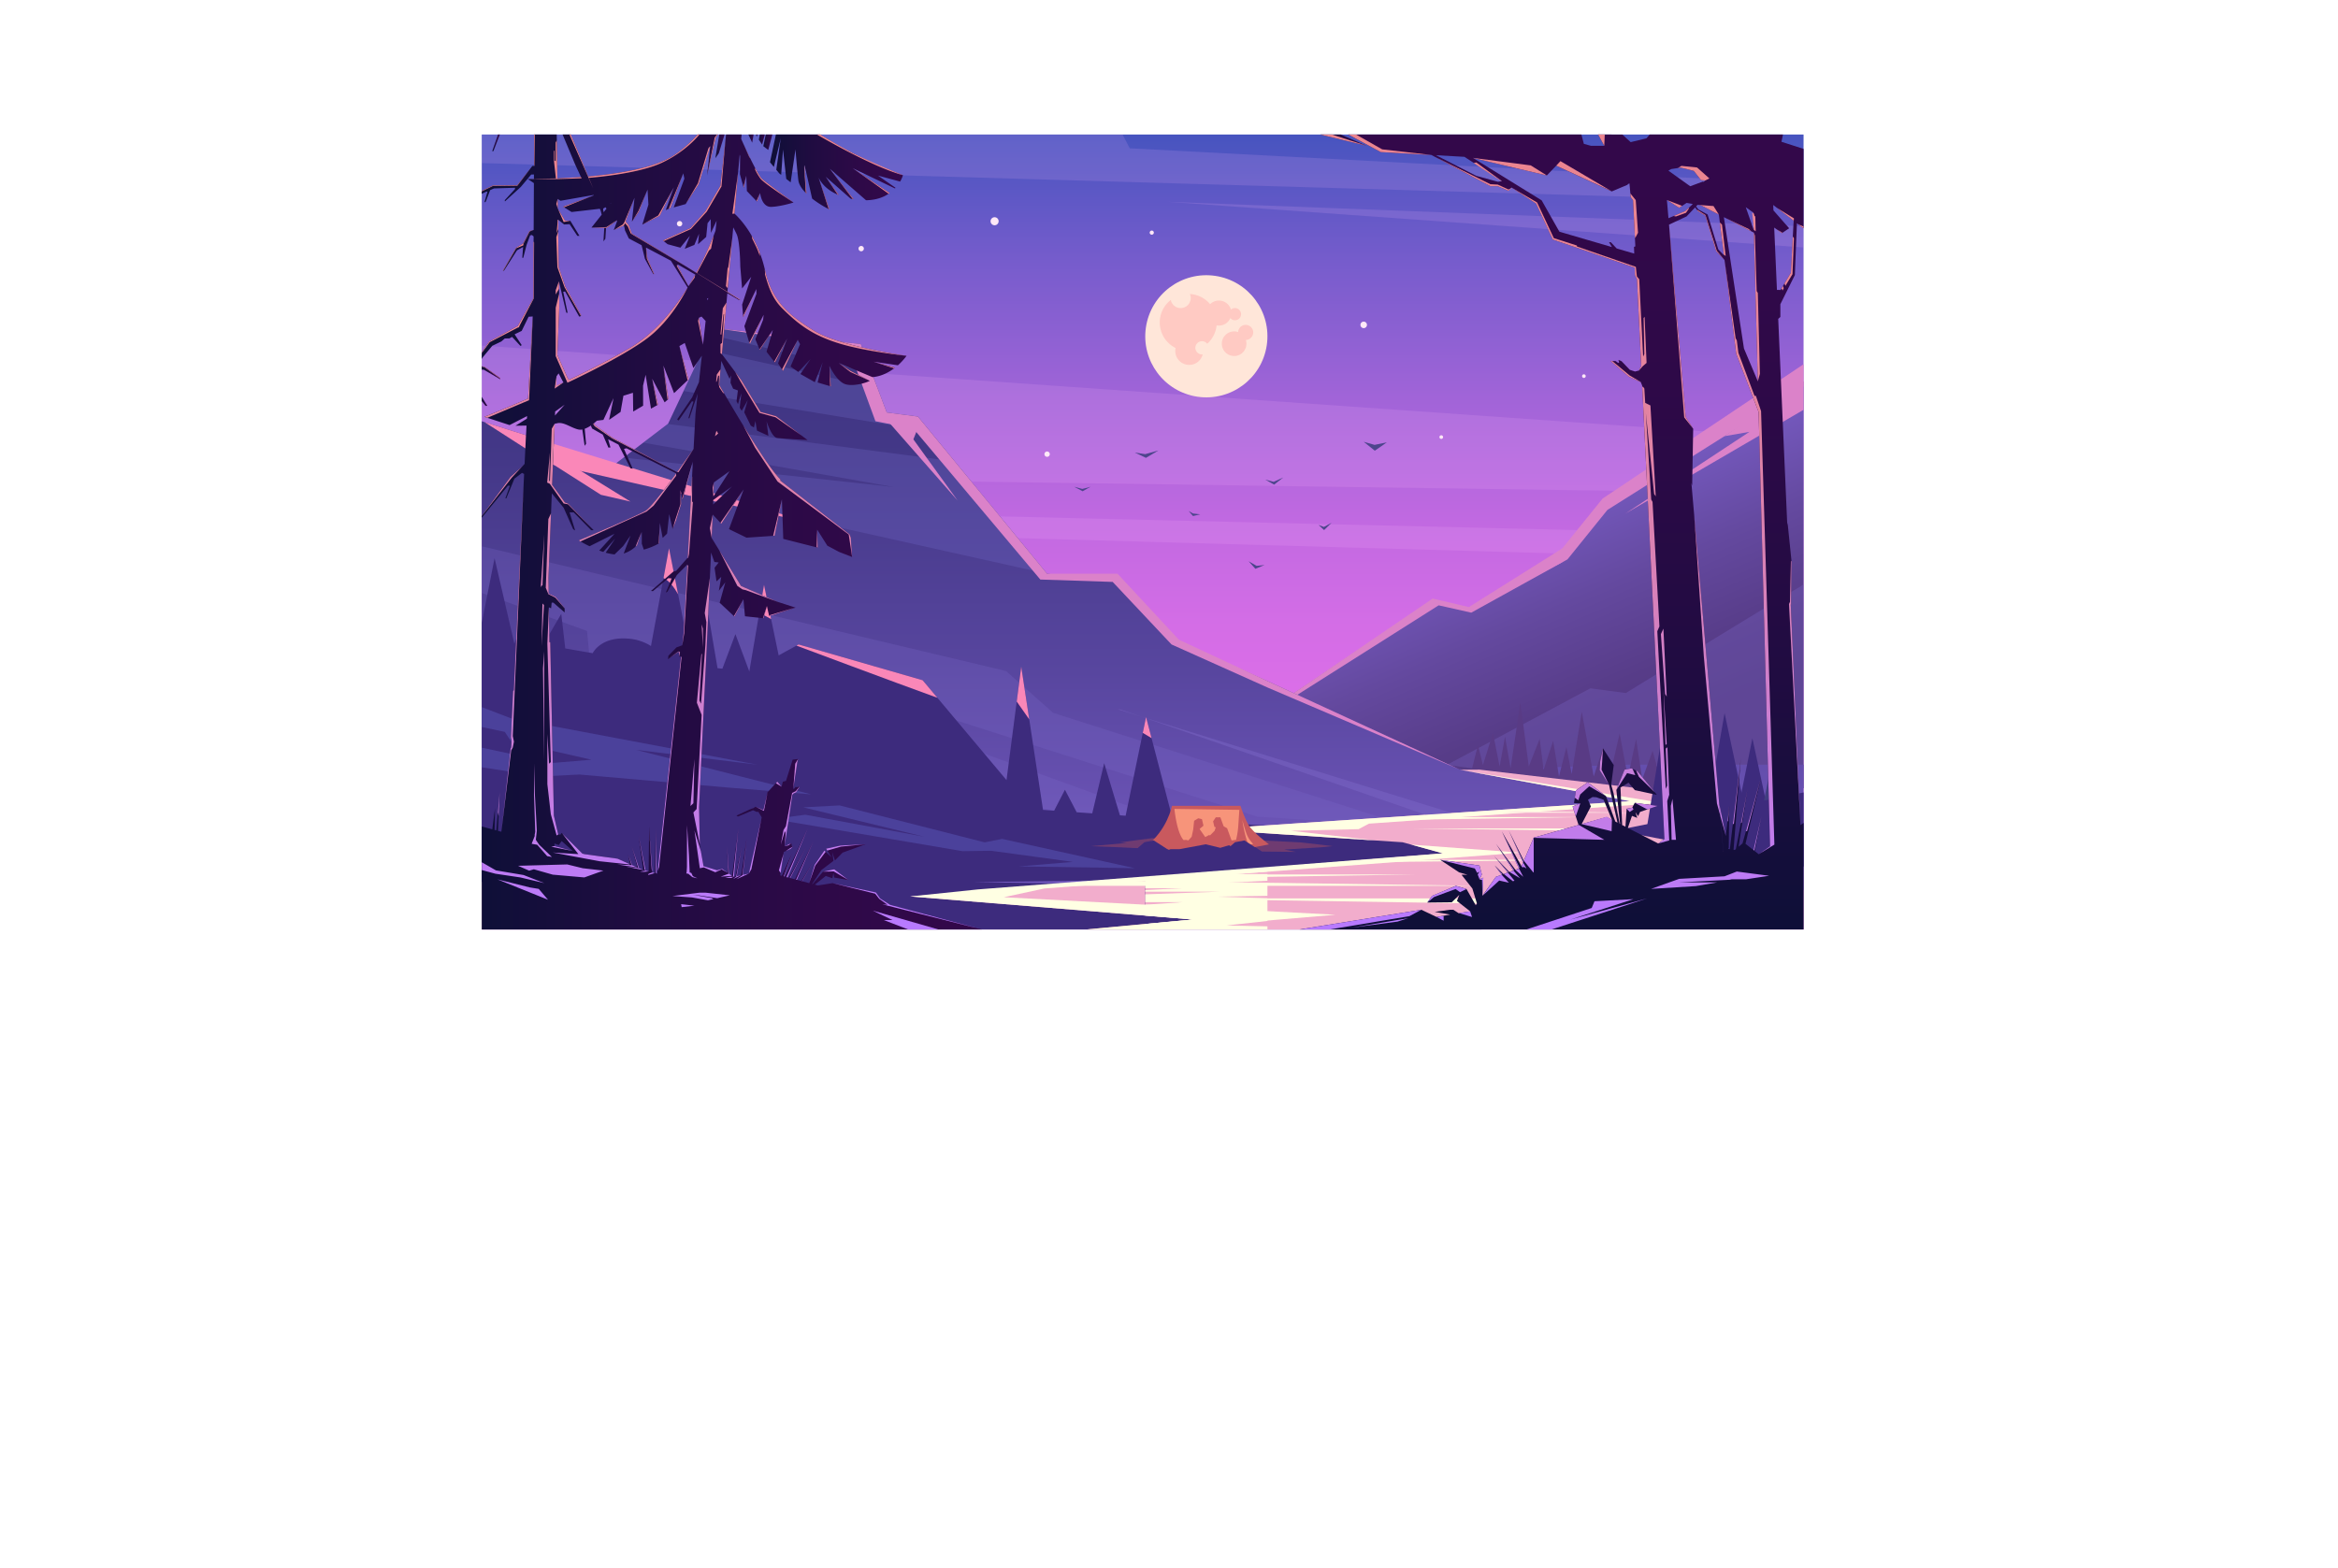 <svg xmlns="http://www.w3.org/2000/svg" xmlns:xlink="http://www.w3.org/1999/xlink" viewBox="0 0 5881.073 3944.447">
  <defs>
    <style>
      .b207e6f9-7c28-48ff-80f8-9e54ed5db21b {
        mask: url(#f749b0f9-4aaa-496e-9caf-9901f5e81ced);
      }

      .a0280fa6-2c2d-437e-ae67-21a8cf84fd37, .a1524c7c-f92c-4139-9c97-4760ecb8ac4b, .a569e736-9f27-4ffd-8302-ff6e811bdd3d, .a57fd658-3279-4941-a945-a127d7ac9137, .a67f6d0d-ad27-4510-858e-9cc00a5b558a, .afcb49c3-c7e3-4e2f-8cad-af82eda9aca5, .b37f8560-e827-44b1-8c2b-58af20aeeebe, .bb15c4ea-b26d-4afc-8fb1-12df59e267d8, .e96de338-a49a-475a-953c-673e0d4e2e49, .f3ca46ff-9e9c-436e-817a-44590a83790d, .f4cd8fd2-e1e6-4891-98f4-f18e25177c41, .f89dc37e-b29a-4782-80d1-84f12bd1889c, .f92cdf97-c331-49d2-80a0-8cc8debf1b11 {
        mix-blend-mode: multiply;
      }

      .f89dc37e-b29a-4782-80d1-84f12bd1889c {
        fill: url(#b454e616-806c-4a7b-bc74-22149c99cbf9);
      }

      .add3a181-0ffe-4f57-9e37-8865b6778a54 {
        mask: url(#a937f553-1a92-4d66-8bd0-b92e56e20eb4);
      }

      .f3ca46ff-9e9c-436e-817a-44590a83790d {
        fill: url(#a0f1e5c8-2cf7-43e3-b545-d565422df39c);
      }

      .b0dbe7c2-8d11-4837-8603-a7f6ba7d6bce {
        mask: url(#b74ff30c-89cc-43f4-bc31-bb3f92ad2089);
      }

      .afcb49c3-c7e3-4e2f-8cad-af82eda9aca5 {
        fill: url(#f80a59d2-0391-48cf-85c4-e72490466102);
      }

      .bffec8de-a429-4c6e-9771-1c5d15cd5146 {
        mask: url(#b3a536bb-07ed-4b36-9c4e-ee7715c74aa9);
      }

      .b37f8560-e827-44b1-8c2b-58af20aeeebe {
        fill: url(#ac4d7ada-d36a-4185-bfb2-68032199b01a);
      }

      .a738c224-760e-4b21-a099-4b5325f27367 {
        mask: url(#a929fb6c-94e1-4561-a7dc-517d8606284a);
      }

      .e96de338-a49a-475a-953c-673e0d4e2e49 {
        fill: url(#ac7ac6e8-b5a2-4706-a409-e8373ad80527);
      }

      .b53af872-a8d5-42e1-b862-c817cd453eeb {
        mask: url(#adc501e8-319f-48fa-9a1e-ee9e3dac90fa);
      }

      .f92cdf97-c331-49d2-80a0-8cc8debf1b11 {
        fill: url(#b5bdc1bd-6d12-47bd-8303-226c1c6a6ce3);
      }

      .b6fdf448-c90a-4233-ae7a-077dcdfb21b4 {
        mask: url(#a062e607-db9d-4356-92fd-7462765b334c);
      }

      .a569e736-9f27-4ffd-8302-ff6e811bdd3d {
        fill: url(#f874487f-a3ed-4d56-8ac3-bf02f76e6e78);
      }

      .ae0d1510-fd01-40e6-862c-4318573ccfc6 {
        mask: url(#a06527cc-4e09-4d0b-8ab0-fea9bf66f9eb);
      }

      .a57fd658-3279-4941-a945-a127d7ac9137 {
        fill: url(#b3754cb1-e968-4357-ba15-161f773c6217);
      }

      .ee52149f-5357-4fe8-9fdb-7c371c9be010 {
        mask: url(#b84b99ac-17ec-4a62-a2ae-32dbb9ace3b8);
      }

      .bb15c4ea-b26d-4afc-8fb1-12df59e267d8 {
        fill: url(#bd714603-c071-4e31-99a6-ad5a8b47c6e7);
      }

      .f908c1a8-efd7-4a5d-b41d-bed447d38107 {
        mask: url(#b3b629c8-dc31-4398-9417-1ec7fc262903);
      }

      .f4cd8fd2-e1e6-4891-98f4-f18e25177c41 {
        fill: url(#b7bced3b-82dc-47cd-b503-2492ac425cde);
      }

      .ba8a402d-22d5-4c30-86e8-cecb862ba2c6 {
        mask: url(#b6eac10b-fd4c-45ec-b7e5-3f0cf2610949);
      }

      .a1524c7c-f92c-4139-9c97-4760ecb8ac4b {
        fill: url(#f6121f24-70fc-4b1b-a3ec-43d952fb8621);
      }

      .e9f83c76-4c24-4ba9-b03d-acb6e5352346 {
        mask: url(#e281764a-d066-46e9-b060-7c659fde5f65);
      }

      .a0280fa6-2c2d-437e-ae67-21a8cf84fd37 {
        fill: url(#a247b74e-02fe-4d5e-89f9-2287e5d08297);
      }

      .b4ceaf36-8fb5-4e9d-b3b4-8f83bf499e1f {
        mask: url(#a4651f85-5bea-4937-b96a-1620bd8da9e5);
      }

      .a67f6d0d-ad27-4510-858e-9cc00a5b558a {
        fill: url(#a82dfa9e-0d32-47bf-a595-a0b8342ae26b);
      }

      .f306b687-3bc2-44f0-945c-bf4387694bc4 {
        fill: none;
      }

      .bb223bce-daff-425e-a8d2-340f855ec0fb {
        isolation: isolate;
      }

      .ba1ac4b6-804a-467f-be6a-9ddd01f7ec76 {
        clip-path: url(#b1a9dffd-d261-4be2-bd57-8bc1f9f31740);
      }

      .bc25b0ed-2089-427b-9286-510d6aab5e7d {
        fill: url(#be719d8b-edf9-453a-b146-c1644e59951e);
      }

      .e7f44bd4-629c-4b91-b52a-6def6305eba4 {
        opacity: 0.14;
      }

      .b80926e2-2094-4bef-8bb9-cb1d0d7f4b05 {
        fill: #ffbaff;
      }

      .f8c34d52-9edb-4a12-941a-24d3999d408f {
        mask: url(#b5c38c28-236e-4fef-8050-6e25194cfa62);
      }

      .be2a920c-8fe4-46f9-af12-a963cefc8091 {
        fill: url(#f0ad227a-6951-4cc1-afc2-f2f0865dc705);
      }

      .bcd88c70-d721-48a5-954d-63ce7c9d317d {
        mask: url(#f21965ea-d45a-42fc-9be1-69480316dbe4);
      }

      .a0c4f664-2a6b-43cb-97e8-eecac088175f {
        fill: url(#a67fc6c0-6ebb-4cc9-a3ad-69d0027a1819);
      }

      .a2a4f099-7a84-4fca-86fb-a81eb2df2ca9 {
        mask: url(#b60daf37-7504-477f-b357-95457ba40f10);
      }

      .a0e6a3a1-68ce-479b-8bf4-449d81e3bc75 {
        fill: url(#bf25b31e-5731-4545-ade4-f78d62ccf733);
      }

      .fe3e185a-f962-4abe-ad4b-8f4dfee2b24f {
        mask: url(#a0e43b37-2fdb-4596-a110-9d0338a1f49a);
      }

      .b0ecefa5-99ed-46e2-8f30-31c8c6f2ba4a {
        fill: url(#e0189707-745c-4101-b7b6-ef99291ff8fd);
      }

      .aad61bb3-d0a9-4df1-9834-3076d843b3f2 {
        fill: url(#ab9aaa68-d859-4cb4-a60d-ae688c52b9ed);
      }

      .a1908a79-f3ac-48eb-9c55-adea7ee7f8f6, .ac1dccb6-f669-477e-b4ca-65f285c39470, .ececb29a-0508-4bb4-a0d6-c6e7925ca71e {
        fill: #7d69c9;
      }

      .a1908a79-f3ac-48eb-9c55-adea7ee7f8f6 {
        opacity: 0.3;
      }

      .bb27b897-8ebd-43a1-9869-8088731fbfad {
        fill: #db82c9;
      }

      .b89257d3-4f97-425a-8430-786c679bde1e {
        fill: url(#afbf55c2-24a6-4150-b2fe-0edf90e4420b);
      }

      .f8c9e8f1-ff33-459b-9435-2c776b0b635f {
        fill: #fa87b8;
      }

      .ac1dccb6-f669-477e-b4ca-65f285c39470, .aeb42e92-b34d-4f41-b649-b8fcfc3bdb93, .f1a1e551-abc4-49a3-b636-c330c228c33d {
        opacity: 0.27;
      }

      .acab1c0b-007e-41d1-8597-074f6db8e9c1, .aeb42e92-b34d-4f41-b649-b8fcfc3bdb93 {
        fill: #736ecc;
      }

      .b24503eb-5532-4b70-b72e-986c9f195e8f {
        mask: url(#bb675199-392a-4080-a70a-187b92d43016);
      }

      .fe220533-6d23-4aa9-a529-c9ba9d647471 {
        fill: url(#e2d13b82-687b-405c-9d43-26ca6103700a);
      }

      .b623f11a-7aef-45af-bfed-d95f6d0f917a {
        fill: #ffe6d9;
      }

      .b0f86fea-e478-4375-a0d4-31a16e10e0f3 {
        opacity: 0.48;
      }

      .bc68e0c3-6da6-4cf7-9288-0230254df2ea {
        fill: #ffabab;
      }

      .b991fb5c-4598-47cf-8da5-d1a01e446e3e {
        fill: #3d2b7d;
      }

      .f246abf3-fd92-4886-a505-96ae4a702da9 {
        fill: #f2adcc;
      }

      .e938ccbf-bb00-4848-a65a-dea6849040fb {
        fill: #f2adab;
      }

      .fee27a18-b18f-4c5a-b1b5-f85a9058294f {
        fill: #593b85;
      }

      .a147f903-9bf5-4da6-bb7e-4e4b2c1019c7 {
        fill: #ffffe3;
      }

      .f6d355b6-bb07-4d2c-9656-7942666ecd97 {
        fill: #f2b5bd;
      }

      .e343a814-618f-4bf2-bdf5-a66138d810a1 {
        fill: #403d80;
      }

      .b4c38861-0e0e-47dd-bcff-d265f842e133 {
        fill: #ffe8f7;
      }

      .b1dbd135-8f7c-473e-9984-7fc8c8eeefdf, .e3699911-1254-4ac3-b19d-ef591c4d4644 {
        fill: #c9595e;
      }

      .e3699911-1254-4ac3-b19d-ef591c4d4644 {
        opacity: 0.36;
      }

      .acdbb10a-e1fd-4098-99cd-be591d485f6f {
        fill: #f7947a;
      }

      .eb5569fd-d211-4b23-98ee-61c50fd67e5d {
        fill: #5c5cbd;
        opacity: 0.46;
      }

      .ececb29a-0508-4bb4-a0d6-c6e7925ca71e {
        opacity: 0.44;
      }

      .eb40fb22-a263-4a47-b4ef-0eda7061ac77 {
        fill: #ffebe3;
      }

      .bd7cffac-07ed-4441-b803-48fb3099dca8 {
        opacity: 0.58;
      }

      .fcb1fb88-7698-46bb-b466-5654850757d9 {
        mask: url(#a288894f-a57b-4445-afb7-f5af6fc2cfba);
      }

      .bb40f197-940b-402d-a78d-49f2e333af94 {
        fill: url(#b759e351-60e6-430d-a79c-e4b7ab1be645);
      }

      .a49bc1a0-d125-4cdd-a4fe-081c4d851362 {
        mask: url(#aef0c826-cf58-4777-8caa-0900012b4e92);
      }

      .f4d2652c-8ee9-4f78-9236-6dc95202cb8d {
        fill: url(#e4ac1a8e-208e-4b2a-9d35-5e9473f0691d);
      }

      .e6c188d2-e54b-4ef1-a8d7-a315c5da925f {
        fill: url(#a4a77678-f54f-46e0-b76c-6eecc0eba096);
      }

      .bd26bfcb-6e4c-473c-a7aa-f6bad8a24943 {
        fill: url(#b2cf1728-c26a-4e85-ace1-7d30732144cd);
      }

      .ae1418a7-b7d0-4393-a0d3-35ef7d4b8afb {
        fill: url(#b8fcadc4-380f-4046-8ac3-b280876734cd);
      }

      .b0feaad4-b20b-4564-a80a-4c5d19e709ec {
        fill: url(#afd89a66-66ad-44cd-bb59-847dd1bbcf2e);
      }

      .a5f5d686-3c10-4f07-b7fb-3d4aca1daffd {
        fill: url(#b367e43a-fb53-4b5a-a291-692390a2b8e6);
      }

      .ac70133d-3adb-463c-b1bf-a55948e2fc2c {
        fill: url(#f5cd6237-babc-420a-b35f-4c87ba4ae9fa);
      }

      .e71e1460-e90d-446d-b89f-ef162823b661 {
        fill: url(#b4a4be1e-cf63-48e2-a358-c3c28f3a7916);
      }

      .ffd33c07-1d75-4b7f-a77e-8bfcf81acbb4 {
        fill: url(#ac7d5b11-0828-4b1c-bce7-fa73e6ddf65c);
      }

      .fad09270-043f-46dc-91f7-c26a008efb4e {
        fill: url(#ae8354ad-34d5-441b-b483-578c46f2b708);
      }

      .a67d052c-ff83-45e1-9a29-c0c26408198d {
        fill: url(#aabb815c-92a1-493a-ad6c-b86542f35c66);
      }

      .a378563c-9bc3-4706-bf56-13d4a5588e23 {
        fill: url(#b9c35bbd-64aa-4ebf-9ec1-bfa7b12a9d0c);
      }

      .ee7b9a3b-f65c-4520-9a05-82c3de0e6c2e {
        fill: url(#e7254bf7-44e4-4546-887e-436849e484fa);
      }

      .a573fece-4a36-4690-89b5-2128e5462d75 {
        fill: #4d458c;
      }

      .af9b5709-5329-48dc-94f1-14f7e1799972, .f53bcb42-93b6-41b1-91f8-d2ef8ac3091d {
        mix-blend-mode: hard-light;
      }

      .af9b5709-5329-48dc-94f1-14f7e1799972 {
        fill: url(#bdae2d2b-e7f0-40cd-aedc-b67bae382a87);
      }

      .f53bcb42-93b6-41b1-91f8-d2ef8ac3091d {
        fill: url(#a10ab498-3cdf-4462-96fb-fe3318ce4835);
      }

      .ff6389f3-829a-4510-92fc-b746d6b2ea86 {
        mask: url(#b6b44fa6-472e-48c2-9351-c3af3f42fbbf);
      }

      .a19abb9a-57b2-4e3f-8715-a2dd1da80955, .a604eff9-1e75-4798-9cf4-8cea3bdefd20, .af2ca1ec-f82e-40f0-bedc-07a81ecdfb35, .bb82e8ff-bae1-4a36-9337-adf53f83bc7f, .ee2bb7df-8651-4b61-a9c7-bea7468d970e, .f1a06dcf-858a-495d-b044-2afa9637eebc {
        mix-blend-mode: overlay;
      }

      .a604eff9-1e75-4798-9cf4-8cea3bdefd20 {
        fill: url(#a52a99c1-0b14-403d-8b03-ea0eb7b05e50);
      }

      .f2e2d9f4-1cf5-45ef-b1e7-069e51bf8782 {
        mask: url(#ae0861f6-4862-4d84-a566-eb478b71cc6d);
      }

      .a19abb9a-57b2-4e3f-8715-a2dd1da80955 {
        fill: url(#a69356aa-75cb-43a7-b111-1e07ed3dd6d4);
      }

      .fed13d79-14e2-40e4-89eb-e5b0c230abdc {
        mask: url(#bd663307-555e-4aa3-b911-53100a0f3077);
      }

      .af2ca1ec-f82e-40f0-bedc-07a81ecdfb35 {
        fill: url(#b7012b64-d82e-4605-9034-d509afb1d515);
      }

      .ebebf490-57af-4639-a3d5-95db78420f70 {
        mask: url(#a0410b6b-21b3-4e29-82b5-81fe0d4ab397);
      }

      .ee2bb7df-8651-4b61-a9c7-bea7468d970e {
        fill: url(#a51505e0-90d7-4730-a469-1edf588c5c97);
      }

      .e5a10a3d-8269-441e-86bd-523b24a55ccf {
        mask: url(#ab4d7ef8-bf0f-4d2e-ae12-ce0f64b1bb97);
      }

      .f1a06dcf-858a-495d-b044-2afa9637eebc {
        fill: url(#b92115ff-c445-4bc7-856f-adf8dbb1735a);
      }

      .aa75df76-30b1-4f5c-908f-4c2bdbdb1bd0 {
        mask: url(#b8c65d63-7e3c-40da-9d3d-f6e8f3b78622);
      }

      .bb82e8ff-bae1-4a36-9337-adf53f83bc7f {
        fill: url(#e57b5448-56bc-4b3a-925b-44e60524d3a8);
      }

      .ee872728-aee7-4864-abf0-3f06ad13801f {
        filter: url(#be29cc51-cf46-4078-9e2a-c2c31d6a6e48);
      }

      .b6ed6b33-91aa-4dfa-bd8e-baff0c6506ca {
        filter: url(#ef1e2243-9bc2-4d0f-b07f-af19d9efd0a0);
      }

      .beba9006-8492-4b68-9047-6909fb9d55ac {
        filter: url(#ee399e3b-2512-453b-b124-318a6c804b46);
      }

      .a803e5de-0c63-45ae-9585-34ec78ad3869 {
        filter: url(#f1a5f404-bbf9-4e44-b728-e2bf13cd4ef5);
      }

      .aa723c8d-bf85-40da-91fe-9b92cee03476 {
        filter: url(#ba7bf32c-c4a6-4c32-bc3f-0e82ade79d1b);
      }

      .a670c6d6-d134-4280-85a7-ce15a1be0e22 {
        filter: url(#b41b5cb9-48a8-4321-b59e-c7d380ae1bea);
      }

      .a1094018-eddc-4027-89d5-19c1631d9fb8 {
        filter: url(#ac315286-c98a-4f5e-8bf4-9fed3d76fa21);
      }

      .b843c357-7678-4522-831f-3ed2e3e242e8 {
        filter: url(#fad65eab-21b7-40b8-bb92-c0af7b0ceff1);
      }

      .a0c7a48b-ae15-47f9-b0fc-e9fe7f0bc720 {
        filter: url(#b7494c34-6dc2-4a80-817c-7c207a0b8b6f);
      }

      .e5b39a88-6100-4b02-a4db-68c390be6ad4 {
        filter: url(#ad09dbb1-c364-4b20-b4de-c31b1f18c57b);
      }

      .a5665757-0069-468a-86e9-314959dd727f {
        filter: url(#faeb3b2a-ca26-451e-9c95-edb6b98d7d65);
      }

      .b8fb2c23-071f-4a8b-9884-fddeede2fc37 {
        filter: url(#b4aaf701-0762-417e-ad7d-0d8c304934a2);
      }

      .f5ebfdb2-bd94-4faf-bfb7-1a030ef0e61a {
        filter: url(#b51a1a81-0d9c-4b67-adaf-0077cfb48718);
      }

      .a54436e2-2e86-4006-943d-4498a29d85ad {
        filter: url(#ffb426b5-582f-423f-9571-32d6376a15a8);
      }

      .b4240372-258e-4ef4-90b4-98390be7b87d {
        filter: url(#bbf3c406-f647-4fac-84c4-ce3e2d23eeae);
      }

      .aa6b52a6-962e-4733-a148-b415124ccee9 {
        filter: url(#bcc74db1-2ef3-43d3-b336-a96ecf189ff3);
      }
    </style>
    <filter id="bcc74db1-2ef3-43d3-b336-a96ecf189ff3" x="0" y="-9192" width="3324.9" height="32766" filterUnits="userSpaceOnUse" color-interpolation-filters="sRGB">
      <feFlood flood-color="#fff" result="bg"/>
      <feBlend in="SourceGraphic" in2="bg"/>
    </filter>
    <mask id="f749b0f9-4aaa-496e-9caf-9901f5e81ced" x="0" y="-9192" width="3324.9" height="32766" maskUnits="userSpaceOnUse">
      <g class="aa6b52a6-962e-4733-a148-b415124ccee9"/>
    </mask>
    <linearGradient id="b454e616-806c-4a7b-bc74-22149c99cbf9" x1="1662.45" y1="1560.87" x2="1662.45" y2="619.694" gradientUnits="userSpaceOnUse">
      <stop offset="0.158"/>
      <stop offset="0.293" stop-color="#444"/>
      <stop offset="0.439" stop-color="#868686"/>
      <stop offset="0.572" stop-color="#bababa"/>
      <stop offset="0.687" stop-color="#e0e0e0"/>
      <stop offset="0.779" stop-color="#f7f7f7"/>
      <stop offset="0.836" stop-color="#fff"/>
    </linearGradient>
    <filter id="bbf3c406-f647-4fac-84c4-ce3e2d23eeae" x="-1211.848" y="-9192" width="3023.115" height="32766" filterUnits="userSpaceOnUse" color-interpolation-filters="sRGB">
      <feFlood flood-color="#fff" result="bg"/>
      <feBlend in="SourceGraphic" in2="bg"/>
    </filter>
    <mask id="a937f553-1a92-4d66-8bd0-b92e56e20eb4" x="-1211.848" y="-9192" width="3023.115" height="32766" maskUnits="userSpaceOnUse">
      <g class="b4240372-258e-4ef4-90b4-98390be7b87d"/>
    </mask>
    <radialGradient id="a0f1e5c8-2cf7-43e3-b545-d565422df39c" cx="299.71" cy="2094.478" r="1511.558" gradientUnits="userSpaceOnUse">
      <stop offset="0.012" stop-color="#ccc"/>
      <stop offset="0.118" stop-color="#a7a7a7"/>
      <stop offset="0.28" stop-color="#747474"/>
      <stop offset="0.439" stop-color="#4b4b4b"/>
      <stop offset="0.594" stop-color="#2a2a2a"/>
      <stop offset="0.742" stop-color="#131313"/>
      <stop offset="0.88" stop-color="#050505"/>
      <stop offset="1"/>
    </radialGradient>
    <filter id="ffb426b5-582f-423f-9571-32d6376a15a8" x="1646.11" y="-9192" width="3023.115" height="32766" filterUnits="userSpaceOnUse" color-interpolation-filters="sRGB">
      <feFlood flood-color="#fff" result="bg"/>
      <feBlend in="SourceGraphic" in2="bg"/>
    </filter>
    <mask id="b74ff30c-89cc-43f4-bc31-bb3f92ad2089" x="1646.11" y="-9192" width="3023.115" height="32766" maskUnits="userSpaceOnUse">
      <g class="a54436e2-2e86-4006-943d-4498a29d85ad"/>
    </mask>
    <radialGradient id="f80a59d2-0391-48cf-85c4-e72490466102" cx="3157.668" cy="1993.115" r="1511.558" xlink:href="#a0f1e5c8-2cf7-43e3-b545-d565422df39c"/>
    <filter id="b51a1a81-0d9c-4b67-adaf-0077cfb48718" x="1251.262" y="-9192" width="1038.633" height="32766" filterUnits="userSpaceOnUse" color-interpolation-filters="sRGB">
      <feFlood flood-color="#fff" result="bg"/>
      <feBlend in="SourceGraphic" in2="bg"/>
    </filter>
    <mask id="b3a536bb-07ed-4b36-9c4e-ee7715c74aa9" x="1251.262" y="-9192" width="1038.633" height="32766" maskUnits="userSpaceOnUse">
      <g class="f5ebfdb2-bd94-4faf-bfb7-1a030ef0e61a"/>
    </mask>
    <radialGradient id="ac4d7ada-d36a-4185-bfb2-68032199b01a" cx="1826.155" cy="276.883" r="523.646" gradientTransform="matrix(-0, 1, -0.913, 0, 2023.524, -1415.749)" gradientUnits="userSpaceOnUse">
      <stop offset="0.012" stop-color="#ccc"/>
      <stop offset="0.045" stop-color="#b7b7b7"/>
      <stop offset="0.121" stop-color="#8d8d8d"/>
      <stop offset="0.203" stop-color="#676767"/>
      <stop offset="0.291" stop-color="#474747"/>
      <stop offset="0.385" stop-color="#2d2d2d"/>
      <stop offset="0.489" stop-color="#191919"/>
      <stop offset="0.607" stop-color="#0b0b0b"/>
      <stop offset="0.752" stop-color="#020202"/>
      <stop offset="1"/>
    </radialGradient>
    <filter id="b4aaf701-0762-417e-ad7d-0d8c304934a2" x="2210.261" y="-9192" width="1026.64" height="32766" filterUnits="userSpaceOnUse" color-interpolation-filters="sRGB">
      <feFlood flood-color="#fff" result="bg"/>
      <feBlend in="SourceGraphic" in2="bg"/>
    </filter>
    <mask id="a929fb6c-94e1-4561-a7dc-517d8606284a" x="2210.261" y="-9192" width="1026.64" height="32766" maskUnits="userSpaceOnUse">
      <g class="b8fb2c23-071f-4a8b-9884-fddeede2fc37"/>
    </mask>
    <radialGradient id="ac7ac6e8-b5a2-4706-a409-e8373ad80527" cx="2625.165" cy="-543.977" r="523.635" gradientTransform="matrix(-0, 1, -0.783, 0, 2297.863, -2540.472)" xlink:href="#ac4d7ada-d36a-4185-bfb2-68032199b01a"/>
    <filter id="faeb3b2a-ca26-451e-9c95-edb6b98d7d65" x="2545.749" y="-9192" width="1026.64" height="32766" filterUnits="userSpaceOnUse" color-interpolation-filters="sRGB">
      <feFlood flood-color="#fff" result="bg"/>
      <feBlend in="SourceGraphic" in2="bg"/>
    </filter>
    <mask id="adc501e8-319f-48fa-9a1e-ee9e3dac90fa" x="2545.749" y="-9192" width="1026.64" height="32766" maskUnits="userSpaceOnUse">
      <g class="a5665757-0069-468a-86e9-314959dd727f"/>
    </mask>
    <radialGradient id="b5bdc1bd-6d12-47bd-8303-226c1c6a6ce3" cx="2946.133" cy="-669.334" r="523.635" gradientTransform="matrix(-0, 1, -0.783, 0, 2535.23, -2851.917)" xlink:href="#ac4d7ada-d36a-4185-bfb2-68032199b01a"/>
    <filter id="ad09dbb1-c364-4b20-b4de-c31b1f18c57b" x="1629.3" y="-9192" width="1695.601" height="32766" filterUnits="userSpaceOnUse" color-interpolation-filters="sRGB">
      <feFlood flood-color="#fff" result="bg"/>
      <feBlend in="SourceGraphic" in2="bg"/>
    </filter>
    <mask id="a062e607-db9d-4356-92fd-7462765b334c" x="1629.3" y="-9192" width="1695.601" height="32766" maskUnits="userSpaceOnUse">
      <g class="e5b39a88-6100-4b02-a4db-68c390be6ad4"/>
    </mask>
    <linearGradient id="f874487f-a3ed-4d56-8ac3-bf02f76e6e78" x1="1629.3" y1="276" x2="3324.9" y2="276" gradientUnits="userSpaceOnUse">
      <stop offset="0.012"/>
      <stop offset="0.074" stop-color="#1c1c1c"/>
      <stop offset="0.22" stop-color="#575757"/>
      <stop offset="0.364" stop-color="#8a8a8a"/>
      <stop offset="0.505" stop-color="#b4b4b4"/>
      <stop offset="0.642" stop-color="#d5d5d5"/>
      <stop offset="0.772" stop-color="#ececec"/>
      <stop offset="0.894" stop-color="#fafafa"/>
      <stop offset="1" stop-color="#fff"/>
    </linearGradient>
    <filter id="b7494c34-6dc2-4a80-817c-7c207a0b8b6f" x="-444.414" y="-9192" width="1319.554" height="32766" filterUnits="userSpaceOnUse" color-interpolation-filters="sRGB">
      <feFlood flood-color="#fff" result="bg"/>
      <feBlend in="SourceGraphic" in2="bg"/>
    </filter>
    <mask id="a06527cc-4e09-4d0b-8ab0-fea9bf66f9eb" x="-444.414" y="-9192" width="1319.554" height="32766" maskUnits="userSpaceOnUse">
      <g class="a0c7a48b-ae15-47f9-b0fc-e9fe7f0bc720"/>
    </mask>
    <radialGradient id="b3754cb1-e968-4357-ba15-161f773c6217" cx="-81.258" cy="442.731" r="668.833" gradientTransform="matrix(1, 0, -0, 0.783, 296.637, 448.255)" xlink:href="#ac4d7ada-d36a-4185-bfb2-68032199b01a"/>
    <filter id="fad65eab-21b7-40b8-bb92-c0af7b0ceff1" x="1439.251" y="-9192" width="1161.51" height="32766" filterUnits="userSpaceOnUse" color-interpolation-filters="sRGB">
      <feFlood flood-color="#fff" result="bg"/>
      <feBlend in="SourceGraphic" in2="bg"/>
    </filter>
    <mask id="b84b99ac-17ec-4a62-a2ae-32dbb9ace3b8" x="1439.251" y="-9192" width="1161.51" height="32766" maskUnits="userSpaceOnUse">
      <g class="b843c357-7678-4522-831f-3ed2e3e242e8"/>
    </mask>
    <radialGradient id="bd714603-c071-4e31-99a6-ad5a8b47c6e7" cx="1500.316" cy="1786.974" r="588.727" gradientTransform="matrix(1, 0, -0, 0.783, 519.664, -10.544)" xlink:href="#ac4d7ada-d36a-4185-bfb2-68032199b01a"/>
    <filter id="ac315286-c98a-4f5e-8bf4-9fed3d76fa21" x="947.084" y="-9192" width="1646.988" height="32766" filterUnits="userSpaceOnUse" color-interpolation-filters="sRGB">
      <feFlood flood-color="#fff" result="bg"/>
      <feBlend in="SourceGraphic" in2="bg"/>
    </filter>
    <mask id="b3b629c8-dc31-4398-9417-1ec7fc262903" x="947.084" y="-9192" width="1646.988" height="32766" maskUnits="userSpaceOnUse">
      <g class="a1094018-eddc-4027-89d5-19c1631d9fb8"/>
    </mask>
    <radialGradient id="b7bced3b-82dc-47cd-b503-2492ac425cde" cx="1151.709" cy="2295.363" r="823.635" gradientTransform="matrix(1, -0, -0, 0.783, 618.851, -90.348)" xlink:href="#ac4d7ada-d36a-4185-bfb2-68032199b01a"/>
    <filter id="b41b5cb9-48a8-4321-b59e-c7d380ae1bea" x="0" y="-9192" width="1691.44" height="32766" filterUnits="userSpaceOnUse" color-interpolation-filters="sRGB">
      <feFlood flood-color="#fff" result="bg"/>
      <feBlend in="SourceGraphic" in2="bg"/>
    </filter>
    <mask id="b6eac10b-fd4c-45ec-b7e5-3f0cf2610949" x="0" y="-9192" width="1691.44" height="32766" maskUnits="userSpaceOnUse">
      <g class="a670c6d6-d134-4280-85a7-ce15a1be0e22"/>
    </mask>
    <linearGradient id="f6121f24-70fc-4b1b-a3ec-43d952fb8621" y1="341.415" x2="1691.44" y2="341.415" gradientUnits="userSpaceOnUse">
      <stop offset="0" stop-color="#fff"/>
      <stop offset="0.119" stop-color="#fbfbfb"/>
      <stop offset="0.242" stop-color="#eee"/>
      <stop offset="0.368" stop-color="#d9d9d9"/>
      <stop offset="0.495" stop-color="#bcbcbc"/>
      <stop offset="0.623" stop-color="#979797"/>
      <stop offset="0.752" stop-color="#696969"/>
      <stop offset="0.88" stop-color="#333"/>
      <stop offset="0.988"/>
    </linearGradient>
    <filter id="ba7bf32c-c4a6-4c32-bc3f-0e82ade79d1b" x="0" y="-9192" width="1022.731" height="32766" filterUnits="userSpaceOnUse" color-interpolation-filters="sRGB">
      <feFlood flood-color="#fff" result="bg"/>
      <feBlend in="SourceGraphic" in2="bg"/>
    </filter>
    <mask id="e281764a-d066-46e9-b060-7c659fde5f65" x="0" y="-9192" width="1022.731" height="32766" maskUnits="userSpaceOnUse">
      <g class="aa723c8d-bf85-40da-91fe-9b92cee03476"/>
    </mask>
    <linearGradient id="a247b74e-02fe-4d5e-89f9-2287e5d08297" y1="410.37" x2="1022.731" y2="410.37" xlink:href="#f6121f24-70fc-4b1b-a3ec-43d952fb8621"/>
    <filter id="f1a5f404-bbf9-4e44-b728-e2bf13cd4ef5" x="1500.325" y="-9192" width="644.589" height="32766" filterUnits="userSpaceOnUse" color-interpolation-filters="sRGB">
      <feFlood flood-color="#fff" result="bg"/>
      <feBlend in="SourceGraphic" in2="bg"/>
    </filter>
    <mask id="a4651f85-5bea-4937-b96a-1620bd8da9e5" x="1500.325" y="-9192" width="644.589" height="32766" maskUnits="userSpaceOnUse">
      <g class="a803e5de-0c63-45ae-9585-34ec78ad3869"/>
    </mask>
    <radialGradient id="a82dfa9e-0d32-47bf-a595-a0b8342ae26b" cx="1822.62" cy="507.682" r="322.294" gradientTransform="translate(892.818 -1140.09) rotate(45)" gradientUnits="userSpaceOnUse">
      <stop offset="0.376" stop-color="#fff"/>
      <stop offset="0.379" stop-color="#f6f6f6"/>
      <stop offset="0.398" stop-color="#c8c8c8"/>
      <stop offset="0.419" stop-color="#9d9d9d"/>
      <stop offset="0.441" stop-color="#777"/>
      <stop offset="0.466" stop-color="#575757"/>
      <stop offset="0.493" stop-color="#3b3b3b"/>
      <stop offset="0.523" stop-color="#252525"/>
      <stop offset="0.559" stop-color="#141414"/>
      <stop offset="0.603" stop-color="#090909"/>
      <stop offset="0.665" stop-color="#020202"/>
      <stop offset="0.836"/>
    </radialGradient>
    <clipPath id="b1a9dffd-d261-4be2-bd57-8bc1f9f31740" transform="translate(1211.848 338.411)">
      <rect class="f306b687-3bc2-44f0-945c-bf4387694bc4" width="3324.9" height="2000"/>
    </clipPath>
    <linearGradient id="be719d8b-edf9-453a-b146-c1644e59951e" x1="2874.298" y1="2338.411" x2="2874.298" y2="338.411" gradientUnits="userSpaceOnUse">
      <stop offset="0.291" stop-color="#db6ee8"/>
      <stop offset="0.381" stop-color="#d46de6"/>
      <stop offset="0.512" stop-color="#c169e1"/>
      <stop offset="0.668" stop-color="#a164d8"/>
      <stop offset="0.841" stop-color="#765ccc"/>
      <stop offset="1" stop-color="#4754bf"/>
    </linearGradient>
    <mask id="b5c38c28-236e-4fef-8050-6e25194cfa62" x="1211.848" y="958.105" width="3324.9" height="941.176" maskUnits="userSpaceOnUse">
      <g transform="translate(1211.848 338.411)">
        <g class="b207e6f9-7c28-48ff-80f8-9e54ed5db21b">
          <path class="f89dc37e-b29a-4782-80d1-84f12bd1889c" d="M3185,653c-238,70-216,366-216,366l-68.94-13.93c-40.29-38.22-110.31-82.33-191.56-48.48-82.59,34.42-95.57,102.99-94.71,146.15-25.456-17.073-70.145-34.983-130.123-22.407-82.666,17.334-117.407,70.017-140.657,112.417a82.34,82.34,0,0,0-15.49-2.17C2234.53,1187.58,2197,1257,2197,1257s-44.862-113.156-189.894-136.916C1877.25,1098.811,1793,1178.33,1793,1178.33s-87.872-174.06-297.431-209.133C1351,945,1157,1045,1157,1045H753L709,921H481S582.41,641,341,621c-107.27-8.88-198.19,28.83-266.11,73.48q-7.29-1.875-15.38-3.2A214.335,214.335,0,0,0,0,689.9v706.69l1959.92,164.28,547.17-100.96L2565,1513l468.66-76,291.24-249.28V642.62C3276.95,637.67,3229.41,639.94,3185,653Zm-444,578s-16.65-37.15-51.54-73.83c29.19-11.66,77.42-31.07,123.55-50.309Z"/>
        </g>
      </g>
    </mask>
    <linearGradient id="f0ad227a-6951-4cc1-afc2-f2f0865dc705" x1="1662.45" y1="1560.87" x2="1662.45" y2="619.694" gradientUnits="userSpaceOnUse">
      <stop offset="0.158" stop-color="#ffccbf"/>
      <stop offset="0.296" stop-color="#efb3ca"/>
      <stop offset="0.529" stop-color="#d68dd9"/>
      <stop offset="0.718" stop-color="#c776e3"/>
      <stop offset="0.836" stop-color="#c26ee6"/>
    </linearGradient>
    <filter id="ee399e3b-2512-453b-b124-318a6c804b46" x="1629.3" y="116.199" width="1695.601" height="319.601" filterUnits="userSpaceOnUse" color-interpolation-filters="sRGB">
      <feFlood flood-color="#fff" result="bg"/>
      <feBlend in="SourceGraphic" in2="bg"/>
    </filter>
    <mask id="f21965ea-d45a-42fc-9be1-69480316dbe4" x="2841.148" y="454.61" width="1695.601" height="319.601" maskUnits="userSpaceOnUse">
      <g class="beba9006-8492-4b68-9047-6909fb9d55ac">
        <g transform="translate(1211.848 338.411)">
          <g class="b6fdf448-c90a-4233-ae7a-077dcdfb21b4">
            <path class="a569e736-9f27-4ffd-8302-ff6e811bdd3d" d="M3324.9,154.82v280.98l-807.851-65.28,776.75,33.89-77.83-24.14L1629.3,256.56l723.03,29.75c-2.88-17.7-2.07-48.72,38.09-51.23,21.191-1.32,38.98,5.66,52.941,14.89,38.569-24.67,90.26-47.52,145.449-43.12,73.511,5.87,128.591,44.62,158.32,71.26,4.61-8.11,13.521-14.49,29.83-15.51a72.324,72.324,0,0,1,11.34.19c19.77-36.1,61.16-83.05,142.72-82.809,48.9.14,85.431,18.93,112.07,42.55,9.74-4.9,22.05-8.21,37.59-9.18a149.171,149.171,0,0,1,61.17,8.98c2.484-25.796,65.151-126.463,183.048-102.463Z"/>
          </g>
        </g>
      </g>
    </mask>
    <linearGradient id="a67fc6c0-6ebb-4cc9-a3ad-69d0027a1819" x1="1629.3" y1="276" x2="3324.9" y2="276" gradientUnits="userSpaceOnUse">
      <stop offset="0.012" stop-color="#454294"/>
      <stop offset="0.035" stop-color="#454294"/>
      <stop offset="1" stop-color="#4a3d94"/>
    </linearGradient>
    <filter id="ef1e2243-9bc2-4d0f-b07f-af19d9efd0a0" x="0" y="220.21" width="1691.44" height="242.41" filterUnits="userSpaceOnUse" color-interpolation-filters="sRGB">
      <feFlood flood-color="#fff" result="bg"/>
      <feBlend in="SourceGraphic" in2="bg"/>
    </filter>
    <mask id="b60daf37-7504-477f-b357-95457ba40f10" x="1211.848" y="558.621" width="1691.44" height="242.41" maskUnits="userSpaceOnUse">
      <g class="b6ed6b33-91aa-4dfa-bd8e-baff0c6506ca">
        <g transform="translate(1211.848 338.411)">
          <g class="ba8a402d-22d5-4c30-86e8-cecb862ba2c6">
            <path class="a1524c7c-f92c-4139-9c97-4760ecb8ac4b" d="M1691.44,462.62,0,361.52V221.26c128.3-12.85,207.91,96.46,207.99,96.57H208c.11-.09,91.96-78.1,192.34-65.59,100.32,12.5,107.71,94.67,107.73,94.88h.01c.28-.18,32.97-21.75,137.1-12.75C749.75,343.41,783.51,374,783.51,374h-.06Z"/>
          </g>
        </g>
      </g>
    </mask>
    <linearGradient id="bf25b31e-5731-4545-ade4-f78d62ccf733" y1="341.415" x2="1691.44" y2="341.415" gradientUnits="userSpaceOnUse">
      <stop offset="0" stop-color="#4a3d94"/>
      <stop offset="0.901" stop-color="#464194"/>
      <stop offset="0.988" stop-color="#454294"/>
    </linearGradient>
    <filter id="be29cc51-cf46-4078-9e2a-c2c31d6a6e48" x="0" y="372.69" width="1022.731" height="75.36" filterUnits="userSpaceOnUse" color-interpolation-filters="sRGB">
      <feFlood flood-color="#fff" result="bg"/>
      <feBlend in="SourceGraphic" in2="bg"/>
    </filter>
    <mask id="a0e43b37-2fdb-4596-a110-9d0338a1f49a" x="1211.848" y="711.101" width="1022.731" height="75.36" maskUnits="userSpaceOnUse">
      <g class="ee872728-aee7-4864-abf0-3f06ad13801f">
        <g transform="translate(1211.848 338.411)">
          <g class="e9f83c76-4c24-4ba9-b03d-acb6e5352346">
            <polygon class="a0280fa6-2c2d-437e-ae67-21a8cf84fd37" points="1022.73 448.05 0 404.58 0 372.69 1022.73 448.05"/>
          </g>
        </g>
      </g>
    </mask>
    <linearGradient id="e0189707-745c-4101-b7b6-ef99291ff8fd" x1="1211.848" y1="748.781" x2="2234.578" y2="748.781" xlink:href="#bf25b31e-5731-4545-ade4-f78d62ccf733"/>
    <linearGradient id="ab9aaa68-d859-4cb4-a60d-ae688c52b9ed" x1="4026.909" y1="2199.705" x2="3658.653" y2="1332.15" gradientUnits="userSpaceOnUse">
      <stop offset="0.297" stop-color="#523880"/>
      <stop offset="0.452" stop-color="#573c88"/>
      <stop offset="0.699" stop-color="#64499f"/>
      <stop offset="1" stop-color="#785cc4"/>
    </linearGradient>
    <linearGradient id="afbf55c2-24a6-4150-b2fe-0edf90e4420b" x1="2874.298" y1="2338.411" x2="2874.298" y2="824.911" gradientUnits="userSpaceOnUse">
      <stop offset="0" stop-color="#785cc4"/>
      <stop offset="0.428" stop-color="#58469f"/>
      <stop offset="0.779" stop-color="#443888"/>
      <stop offset="1" stop-color="#3d3380"/>
    </linearGradient>
    <mask id="bb675199-392a-4080-a70a-187b92d43016" x="2712.173" y="523.798" width="644.589" height="644.589" maskUnits="userSpaceOnUse">
      <g transform="translate(1211.848 338.411)">
        <g class="b4ceaf36-8fb5-4e9d-b3b4-8f83bf499e1f">
          <circle class="a67f6d0d-ad27-4510-858e-9cc00a5b558a" cx="1822.619" cy="507.682" r="322.294" transform="translate(174.847 1437.483) rotate(-45)"/>
        </g>
      </g>
    </mask>
    <radialGradient id="e2d13b82-687b-405c-9d43-26ca6103700a" cx="1822.62" cy="507.682" r="322.294" gradientTransform="translate(892.818 -1140.09) rotate(45)" gradientUnits="userSpaceOnUse">
      <stop offset="0.376" stop-color="#fff"/>
      <stop offset="0.386" stop-color="#faf8fb"/>
      <stop offset="0.426" stop-color="#e9e2ef"/>
      <stop offset="0.472" stop-color="#dcd1e6"/>
      <stop offset="0.53" stop-color="#d3c6e0"/>
      <stop offset="0.611" stop-color="#cdbfdc"/>
      <stop offset="0.836" stop-color="#ccbddb"/>
    </radialGradient>
    <mask id="a288894f-a57b-4445-afb7-f5af6fc2cfba" x="0" y="921.331" width="3023.115" height="3023.116" maskUnits="userSpaceOnUse">
      <g transform="translate(1211.848 338.411)">
        <g class="add3a181-0ffe-4f57-9e37-8865b6778a54">
          <circle class="f3ca46ff-9e9c-436e-817a-44590a83790d" cx="299.71" cy="2094.478" r="1511.558"/>
        </g>
      </g>
    </mask>
    <radialGradient id="b759e351-60e6-430d-a79c-e4b7ab1be645" cx="1511.558" cy="2432.889" r="1511.558" gradientUnits="userSpaceOnUse">
      <stop offset="0.012" stop-color="#c76eff"/>
      <stop offset="0.129" stop-color="#ce8bff"/>
      <stop offset="0.321" stop-color="#d8b4ff"/>
      <stop offset="0.508" stop-color="#e1d5ff"/>
      <stop offset="0.687" stop-color="#e6ecff"/>
      <stop offset="0.855" stop-color="#eafaff"/>
      <stop offset="1" stop-color="#ebffff"/>
    </radialGradient>
    <mask id="aef0c826-cf58-4777-8caa-0900012b4e92" x="2857.958" y="819.968" width="3023.115" height="3023.116" maskUnits="userSpaceOnUse">
      <g transform="translate(1211.848 338.411)">
        <g class="b0dbe7c2-8d11-4837-8603-a7f6ba7d6bce">
          <circle class="afcb49c3-c7e3-4e2f-8cad-af82eda9aca5" cx="3157.668" cy="1993.115" r="1511.558"/>
        </g>
      </g>
    </mask>
    <radialGradient id="e4ac1a8e-208e-4b2a-9d35-5e9473f0691d" cx="4369.516" cy="2331.526" r="1511.558" gradientUnits="userSpaceOnUse">
      <stop offset="0.012" stop-color="#a86eff"/>
      <stop offset="0.129" stop-color="#b58bff"/>
      <stop offset="0.321" stop-color="#c9b4ff"/>
      <stop offset="0.508" stop-color="#d8d5ff"/>
      <stop offset="0.687" stop-color="#e2ecff"/>
      <stop offset="0.855" stop-color="#e9faff"/>
      <stop offset="1" stop-color="#ebffff"/>
    </radialGradient>
    <linearGradient id="a4a77678-f54f-46e0-b76c-6eecc0eba096" x1="1799.398" y1="368.247" x2="1822.599" y2="368.247" gradientUnits="userSpaceOnUse">
      <stop offset="0.012" stop-color="#0f0f38"/>
      <stop offset="0.316" stop-color="#200c41"/>
      <stop offset="0.682" stop-color="#2e0948"/>
      <stop offset="1" stop-color="#33084a"/>
    </linearGradient>
    <linearGradient id="b2cf1728-c26a-4e85-ace1-7d30732144cd" x1="1882.527" y1="348.711" x2="1895.616" y2="348.711" xlink:href="#a4a77678-f54f-46e0-b76c-6eecc0eba096"/>
    <linearGradient id="b8fcadc4-380f-4046-8ac3-b280876734cd" x1="1902.207" y1="341.029" x2="1905.355" y2="341.029" xlink:href="#a4a77678-f54f-46e0-b76c-6eecc0eba096"/>
    <linearGradient id="afd89a66-66ad-44cd-bb59-847dd1bbcf2e" x1="1920.083" y1="357.862" x2="1942.829" y2="357.862" xlink:href="#a4a77678-f54f-46e0-b76c-6eecc0eba096"/>
    <linearGradient id="b367e43a-fb53-4b5a-a291-692390a2b8e6" x1="725" y1="94.15" x2="1059.53" y2="94.15" xlink:href="#a4a77678-f54f-46e0-b76c-6eecc0eba096"/>
    <linearGradient id="f5cd6237-babc-420a-b35f-4c87ba4ae9fa" x1="1908.856" y1="351.058" x2="1923.88" y2="351.058" xlink:href="#a4a77678-f54f-46e0-b76c-6eecc0eba096"/>
    <linearGradient id="b4a4be1e-cf63-48e2-a358-c3c28f3a7916" x1="1238.118" y1="359.376" x2="1257.358" y2="359.376" xlink:href="#a4a77678-f54f-46e0-b76c-6eecc0eba096"/>
    <linearGradient id="ac7d5b11-0828-4b1c-bce7-fa73e6ddf65c" x1="1211.848" y1="1009.831" x2="1225.918" y2="1009.831" xlink:href="#a4a77678-f54f-46e0-b76c-6eecc0eba096"/>
    <linearGradient id="ae8354ad-34d5-441b-b483-578c46f2b708" x1="1211.848" y1="937.801" x2="1258.238" y2="937.801" xlink:href="#a4a77678-f54f-46e0-b76c-6eecc0eba096"/>
    <linearGradient id="aabb815c-92a1-493a-ad6c-b86542f35c66" x1="0" y1="1000" x2="1257.84" y2="1000" xlink:href="#a4a77678-f54f-46e0-b76c-6eecc0eba096"/>
    <linearGradient id="b9c35bbd-64aa-4ebf-9ec1-bfa7b12a9d0c" x1="3320.848" y1="352.617" x2="3437.903" y2="352.617" xlink:href="#a4a77678-f54f-46e0-b76c-6eecc0eba096"/>
    <linearGradient id="e7254bf7-44e4-4546-887e-436849e484fa" x1="2691.22" y1="2000" x2="2691.22" y2="0" xlink:href="#a4a77678-f54f-46e0-b76c-6eecc0eba096"/>
    <linearGradient id="bdae2d2b-e7f0-40cd-aedc-b67bae382a87" x1="628.795" y1="2000" x2="628.795" gradientUnits="userSpaceOnUse">
      <stop offset="0.012" stop-color="#b87aff"/>
      <stop offset="0.216" stop-color="#c97ed9"/>
      <stop offset="0.431" stop-color="#d881b9"/>
      <stop offset="0.638" stop-color="#e283a2"/>
      <stop offset="0.832" stop-color="#e98594"/>
      <stop offset="1" stop-color="#eb858f"/>
    </linearGradient>
    <linearGradient id="a10ab498-3cdf-4462-96fb-fe3318ce4835" x1="2691.22" x2="2691.22" xlink:href="#bdae2d2b-e7f0-40cd-aedc-b67bae382a87"/>
    <mask id="b6b44fa6-472e-48c2-9351-c3af3f42fbbf" x="2463.109" y="265.665" width="1038.633" height="966.233" maskUnits="userSpaceOnUse">
      <g transform="translate(1211.848 338.411)">
        <g class="bffec8de-a429-4c6e-9771-1c5d15cd5146">
          <ellipse class="b37f8560-e827-44b1-8c2b-58af20aeeebe" cx="1770.578" cy="410.37" rx="478.15" ry="523.634" transform="matrix(0.319, -0.948, 0.948, 0.319, 816.273, 1957.19)"/>
        </g>
      </g>
    </mask>
    <radialGradient id="a52a99c1-0b14-403d-8b03-ea0eb7b05e50" cx="1826.155" cy="276.883" r="523.646" gradientTransform="matrix(-0, 1, -0.913, 0, 2023.524, -1415.749)" gradientUnits="userSpaceOnUse">
      <stop offset="0.012" stop-color="#ffb096"/>
      <stop offset="0.021" stop-color="#feb299"/>
      <stop offset="0.128" stop-color="#f8cab8"/>
      <stop offset="0.243" stop-color="#f4ddd2"/>
      <stop offset="0.371" stop-color="#f0ece6"/>
      <stop offset="0.517" stop-color="#edf7f4"/>
      <stop offset="0.695" stop-color="#ebfdfd"/>
      <stop offset="1" stop-color="#ebffff"/>
    </radialGradient>
    <mask id="ae0861f6-4862-4d84-a566-eb478b71cc6d" x="3422.108" y="0" width="1026.64" height="846.093" maskUnits="userSpaceOnUse">
      <g transform="translate(1211.848 338.411)">
        <g class="a738c224-760e-4b21-a099-4b5325f27367">
          <ellipse class="e96de338-a49a-475a-953c-673e0d4e2e49" cx="2723.581" cy="84.635" rx="409.941" ry="523.634" transform="translate(1773.603 2638.573) rotate(-71.376)"/>
        </g>
      </g>
    </mask>
    <radialGradient id="a69356aa-75cb-43a7-b111-1e07ed3dd6d4" cx="2625.165" cy="-543.977" r="523.635" gradientTransform="matrix(-0, 1, -0.783, 0, 2297.863, -2540.472)" gradientUnits="userSpaceOnUse">
      <stop offset="0.012" stop-color="#ffb0f0"/>
      <stop offset="0.047" stop-color="#fdb9f2"/>
      <stop offset="0.173" stop-color="#f6d2f6"/>
      <stop offset="0.313" stop-color="#f1e6fa"/>
      <stop offset="0.471" stop-color="#eef4fd"/>
      <stop offset="0.666" stop-color="#ecfdff"/>
      <stop offset="1" stop-color="#ebffff"/>
    </radialGradient>
    <mask id="bd663307-555e-4aa3-b911-53100a0f3077" x="3757.597" y="9.515" width="1026.64" height="846.093" maskUnits="userSpaceOnUse">
      <g transform="translate(1211.848 338.411)">
        <g class="b53af872-a8d5-42e1-b862-c817cd453eeb">
          <ellipse class="f92cdf97-c331-49d2-80a0-8cc8debf1b11" cx="3059.069" cy="94.15" rx="409.941" ry="523.634" transform="translate(1992.937 2962.97) rotate(-71.376)"/>
        </g>
      </g>
    </mask>
    <radialGradient id="b7012b64-d82e-4605-9034-d509afb1d515" cx="2946.133" cy="-669.334" r="523.635" gradientTransform="matrix(-0, 1, -0.783, 0, 2535.23, -2851.917)" xlink:href="#a69356aa-75cb-43a7-b111-1e07ed3dd6d4"/>
    <mask id="a0410b6b-21b3-4e29-82b5-81fe0d4ab397" x="767.434" y="597.92" width="1319.554" height="1070.736" maskUnits="userSpaceOnUse">
      <g transform="translate(1211.848 338.411)">
        <g class="ae0d1510-fd01-40e6-862c-4318573ccfc6">
          <ellipse class="a57fd658-3279-4941-a945-a127d7ac9137" cx="215.364" cy="794.876" rx="668.869" ry="523.641" transform="translate(-203.744 85.963) rotate(-15.432)"/>
        </g>
      </g>
    </mask>
    <radialGradient id="a51505e0-90d7-4730-a469-1edf588c5c97" cx="-81.258" cy="442.731" r="668.833" gradientTransform="matrix(1, 0, -0, 0.783, 296.637, 448.255)" xlink:href="#a69356aa-75cb-43a7-b111-1e07ed3dd6d4"/>
    <mask id="ab4d7ef8-bf0f-4d2e-ae12-ce0f64b1bb97" x="2651.099" y="1255.684" width="1161.51" height="942.494" maskUnits="userSpaceOnUse">
      <g transform="translate(1211.848 338.411)">
        <g class="ee52149f-5357-4fe8-9fdb-7c371c9be010">
          <ellipse class="bb15c4ea-b26d-4afc-8fb1-12df59e267d8" cx="2020.007" cy="1388.52" rx="588.758" ry="460.925" transform="translate(-296.648 587.567) rotate(-15.432)"/>
        </g>
      </g>
    </mask>
    <radialGradient id="b92115ff-c445-4bc7-856f-adf8dbb1735a" cx="1500.316" cy="1786.974" r="588.727" gradientTransform="matrix(1, 0, -0, 0.783, 519.664, -10.544)" gradientUnits="userSpaceOnUse">
      <stop offset="0.012" stop-color="#ffadbd"/>
      <stop offset="0.035" stop-color="#ffafc0"/>
      <stop offset="0.197" stop-color="#ffb8d4"/>
      <stop offset="0.382" stop-color="#ffbfe2"/>
      <stop offset="0.61" stop-color="#ffc3eb"/>
      <stop offset="1" stop-color="#ffc4ed"/>
    </radialGradient>
    <mask id="b8c65d63-7e3c-40da-9d3d-f6e8f3b78622" x="2158.932" y="1399.931" width="1646.988" height="1289.96" maskUnits="userSpaceOnUse">
      <g transform="translate(1211.848 338.411)">
        <g class="f908c1a8-efd7-4a5d-b41d-bed447d38107">
          <ellipse class="f4cd8fd2-e1e6-4891-98f4-f18e25177c41" cx="1770.578" cy="1706.5" rx="823.626" ry="644.797" transform="translate(-49.176 52.54) rotate(-1.677)"/>
        </g>
      </g>
    </mask>
    <radialGradient id="e57b5448-56bc-4b3a-925b-44e60524d3a8" cx="1151.709" cy="2295.363" r="823.635" gradientTransform="matrix(1, -0, -0, 0.783, 618.851, -90.348)" gradientUnits="userSpaceOnUse">
      <stop offset="0.012" stop-color="#fff2bd"/>
      <stop offset="0.126" stop-color="#f9f6d2"/>
      <stop offset="0.273" stop-color="#f3fae6"/>
      <stop offset="0.441" stop-color="#eefdf4"/>
      <stop offset="0.647" stop-color="#ecfffd"/>
      <stop offset="1" stop-color="#ebffff"/>
    </radialGradient>
  </defs>
  <g class="bb223bce-daff-425e-a8d2-340f855ec0fb">
    <g id="f76fdbbf-dcd2-4eb4-927f-d4c5e3519b8f" data-name="Layer 2">
      <g class="ba1ac4b6-804a-467f-be6a-9ddd01f7ec76">
        <rect class="bc25b0ed-2089-427b-9286-510d6aab5e7d" x="1211.848" y="338.411" width="3324.9" height="2000"/>
        <g class="e7f44bd4-629c-4b91-b52a-6def6305eba4">
          <polygon class="b80926e2-2094-4bef-8bb9-cb1d0d7f4b05" points="1211.848 869.441 1211.848 1194.221 4395.886 1239.561 4509.171 1100.996 1211.848 869.441"/>
          <polygon class="b80926e2-2094-4bef-8bb9-cb1d0d7f4b05" points="4167.842 1338.411 4191.865 1400.14 1319.707 1318.73 1379.713 1272.226 4167.842 1338.411"/>
          <polygon class="b80926e2-2094-4bef-8bb9-cb1d0d7f4b05" points="1211.848 338.411 1211.848 410.231 4536.748 507.681 4536.748 462.491 2841.758 373.121 2823.818 338.411 1211.848 338.411"/>
          <polygon class="b80926e2-2094-4bef-8bb9-cb1d0d7f4b05" points="2935.748 507.681 4536.748 622.611 4536.748 569.161 2935.748 507.681"/>
        </g>
        <g class="f8c34d52-9edb-4a12-941a-24d3999d408f">
          <path class="be2a920c-8fe4-46f9-af12-a963cefc8091" d="M3185,653c-238,70-216,366-216,366l-68.94-13.93c-40.29-38.22-110.31-82.33-191.56-48.48-82.59,34.42-95.57,102.99-94.71,146.15-25.456-17.073-70.145-34.983-130.123-22.407-82.666,17.334-117.407,70.017-140.657,112.417a82.34,82.34,0,0,0-15.49-2.17C2234.53,1187.58,2197,1257,2197,1257s-44.862-113.156-189.894-136.916C1877.25,1098.811,1793,1178.33,1793,1178.33s-87.872-174.06-297.431-209.133C1351,945,1157,1045,1157,1045H753L709,921H481S582.41,641,341,621c-107.27-8.88-198.19,28.83-266.11,73.48q-7.29-1.875-15.38-3.2A214.335,214.335,0,0,0,0,689.9v706.69l1959.92,164.28,547.17-100.96L2565,1513l468.66-76,291.24-249.28V642.62C3276.95,637.67,3229.41,639.94,3185,653Zm-444,578s-16.65-37.15-51.54-73.83c29.19-11.66,77.42-31.07,123.55-50.309Z" transform="translate(1211.848 338.411)"/>
        </g>
        <g class="bcd88c70-d721-48a5-954d-63ce7c9d317d">
          <path class="a0c4f664-2a6b-43cb-97e8-eecac088175f" d="M3324.9,154.82v280.98l-807.851-65.28,776.75,33.89-77.83-24.14L1629.3,256.56l723.03,29.75c-2.88-17.7-2.07-48.72,38.09-51.23,21.191-1.32,38.98,5.66,52.941,14.89,38.569-24.67,90.26-47.52,145.449-43.12,73.511,5.87,128.591,44.62,158.32,71.26,4.61-8.11,13.521-14.49,29.83-15.51a72.324,72.324,0,0,1,11.34.19c19.77-36.1,61.16-83.05,142.72-82.809,48.9.14,85.431,18.93,112.07,42.55,9.74-4.9,22.05-8.21,37.59-9.18a149.171,149.171,0,0,1,61.17,8.98c2.484-25.796,65.151-126.463,183.048-102.463Z" transform="translate(1211.848 338.411)"/>
        </g>
        <g>
          <g class="a2a4f099-7a84-4fca-86fb-a81eb2df2ca9">
            <path class="a0e6a3a1-68ce-479b-8bf4-449d81e3bc75" d="M1691.44,462.62,0,361.52V221.26c128.3-12.85,207.91,96.46,207.99,96.57H208c.11-.09,91.96-78.1,192.34-65.59,100.32,12.5,107.71,94.67,107.73,94.88h.01c.28-.18,32.97-21.75,137.1-12.75C749.75,343.41,783.51,374,783.51,374h-.06Z" transform="translate(1211.848 338.411)"/>
          </g>
          <g class="fe3e185a-f962-4abe-ad4b-8f4dfee2b24f">
            <polygon class="b0ecefa5-99ed-46e2-8f30-31c8c6f2ba4a" points="2234.578 786.461 1211.848 742.991 1211.848 711.101 2234.578 786.461"/>
          </g>
        </g>
        <polygon class="aad61bb3-d0a9-4df1-9834-3076d843b3f2" points="4536.748 959.421 4536.748 1983.291 2898.737 1983.291 3136.048 1823.741 3297.418 1715.241 3603.808 1509.241 3700.848 1534.411 3928.848 1415.011 4035.848 1272.221 4536.748 959.421"/>
        <path class="a1908a79-f3ac-48eb-9c55-adea7ee7f8f6" d="M3324.9,1132.16v512.72H2865.49l-437.82-58.899,360.99-192.65L2877.75,1405.25S3174.6,1222.35,3324.9,1132.16Z" transform="translate(1211.848 338.411)"/>
        <polygon class="bb27b897-8ebd-43a1-9869-8088731fbfad" points="4043.348 1282.911 3942.848 1407.411 3942.848 1407.411 3700.848 1541.411 3618.867 1522.991 3260.181 1750.078 3244.931 1750.078 3603.848 1505.911 3694.848 1527.411 3929.848 1379.788 4031.174 1254.435 4536.748 916.411 4536.748 972.081 4043.348 1282.911"/>
        <polygon class="b89257d3-4f97-425a-8430-786c679bde1e" points="4536.748 1923.751 4536.748 2338.411 1211.848 2338.411 1211.848 1059.821 1218.638 1061.971 1362.288 1107.411 1511.558 1193.301 1545.318 1169.081 1568.598 1151.341 1618.068 1113.651 1679.667 1066.711 1680.518 1066.071 1719.437 983.811 1769.068 878.931 1786.417 842.241 1794.618 824.911 2052.667 853.281 2165.278 865.661 2192.758 938.041 2230.628 1037.791 2309.018 1048.021 2314.418 1054.591 2401.808 1160.971 2608.367 1412.411 2633.918 1443.511 2811.908 1460.746 2963.027 1613.001 3189.518 1714.081 3672.828 1936.741 3672.728 1934.551 3677.188 1937.551 4102.258 1923.751 4536.748 1923.751"/>
        <polygon class="f8c9e8f1-ff33-459b-9435-2c776b0b635f" points="1305.587 1113.743 1511.558 1244.911 1585.848 1261.911 1406.848 1151.411 1305.587 1113.743"/>
        <polygon class="ac1dccb6-f669-477e-b4ca-65f285c39470" points="3162.768 2054.711 2016.928 1688.411 2026.598 1732.981 3150.758 2141.411 1497.598 1803.981 1476.598 1587.411 1211.848 1491.771 1211.848 1374.511 2530.848 1688.411 2648.848 1793.411 3544.848 2079.411 3162.768 2054.711"/>
        <g class="f1a1e551-abc4-49a3-b636-c330c228c33d">
          <polygon class="acab1c0b-007e-41d1-8597-074f6db8e9c1" points="2314.418 1054.591 2297.848 1078.691 1719.437 983.811 1769.068 878.931 2207.318 976.381 2230.628 1037.791 2309.018 1048.021 2314.418 1054.591"/>
          <polygon class="acab1c0b-007e-41d1-8597-074f6db8e9c1" points="2192.758 938.041 2154.028 928.911 1786.417 842.241 1794.618 824.911 2052.667 853.281 2165.278 865.661 2192.758 938.041"/>
        </g>
        <polygon class="aeb42e92-b34d-4f41-b649-b8fcfc3bdb93" points="2633.918 1443.511 1511.558 1193.301 1545.318 1169.081 1568.598 1151.341 2248.848 1225.411 1618.068 1113.651 1679.667 1066.711 2401.808 1160.971 2633.918 1443.511"/>
        <g>
          <g class="b24503eb-5532-4b70-b72e-986c9f195e8f">
            <circle class="fe220533-6d23-4aa9-a529-c9ba9d647471" cx="1822.619" cy="507.682" r="322.294" transform="translate(1386.695 1775.894) rotate(-45)"/>
          </g>
          <g>
            <circle class="b623f11a-7aef-45af-bfed-d95f6d0f917a" cx="1822.618" cy="507.682" r="153.657" transform="translate(2267.497 2575.67) rotate(-81.65)"/>
            <g class="b0f86fea-e478-4375-a0d4-31a16e10e0f3">
              <path class="bc68e0c3-6da6-4cf7-9288-0230254df2ea" d="M1883.023,461.976a15.297,15.297,0,1,0,1.47-21.421,31.484,31.484,0,0,0-52.421-13.691,71.504,71.504,0,0,0-50.806-25.533,25.317,25.317,0,1,1-48.077,14.928,71.698,71.698,0,0,0,12.088,120.879,35.031,35.031,0,0,0,68.178,16.094,16.646,16.646,0,1,1,11.345-26.784,71.543,71.543,0,0,0,23.654-46.257,31.462,31.462,0,0,0,34.569-18.214Z" transform="translate(1211.848 338.411)"/>
              <path class="bc68e0c3-6da6-4cf7-9288-0230254df2ea" d="M1940.481,497.957a18.965,18.965,0,0,0-37.909-.895,30.944,30.944,0,1,0,19.421,19.848A18.964,18.964,0,0,0,1940.481,497.957Z" transform="translate(1211.848 338.411)"/>
            </g>
          </g>
        </g>
        <path class="b991fb5c-4598-47cf-8da5-d1a01e446e3e" d="M2514.97,1977.92V2000H0V1228.55L32.22,1066,82,1281.14,136,1142l20,139.14L200,1206l10,87,69,12s21-45,96-36a121.943,121.943,0,0,1,50.61,17.93l31.52-170.76L471,1041l22.84,115.68L529.25,1336.08l6.28.65L570,1207l23.04,135.7,12.25,1.27L638,1257l35,94,25.12-148.03L710,1133l17.87,86.19,18.94,91.329,44.81-24.569L797,1283l312,90,37.12,44.22,173.83,207.061,25.67-197.66L1357,1339l20.16,132.49,34.64,227.7,27.98,1.98,27.149-52.6,29.53,56.62,39.13,2.779,30.08-126.3,39.58,131.24,14.37,1.02,43.11-208.399,8.27-39.96,13.83,53.14,53,203.6,750.14,53.221v88.83L1237,1881l1250.97,19.12v77.8Z" transform="translate(1211.848 338.411)"/>
        <polygon class="f246abf3-fd92-4886-a505-96ae4a702da9" points="2461.518 2242.741 2880.808 2208.351 2880.808 2303.621 2289.518 2255.411 2461.518 2242.741"/>
        <polygon class="e938ccbf-bb00-4848-a65a-dea6849040fb" points="2733.548 2338.411 2880.808 2324.642 2880.808 2338.411 2733.548 2338.411"/>
        <polygon class="fee27a18-b18f-4c5a-b1b5-f85a9058294f" points="4188.348 2000.741 3702.128 1936.741 3717.737 1874.411 3730.178 1924.741 3755.518 1844.081 3772.178 1928.541 3785.848 1853.411 3799.768 1933.201 3824.358 1767.411 3845.548 1928.541 3872.848 1858.911 3882.848 1936.411 3906.848 1864.081 3921.518 1953.411 3940.178 1879.411 3953.428 1947.411 3978.768 1790.741 4008.848 1953.411 4032.027 1882.642 4047.487 1960.451 4074.178 1845.411 4094.848 1956.161 4115.468 1858.911 4130.987 1960.451 4156.968 1889.081 4188.348 2000.741"/>
        <polygon class="f246abf3-fd92-4886-a505-96ae4a702da9" points="4536.748 2239.241 4536.748 2338.411 2880.808 2338.411 2880.808 2324.642 3000.848 2313.411 2880.808 2303.621 2880.808 2208.351 3188.008 2183.161 3188.128 2183.151 3629.367 2146.961 3549.628 2124.991 3549.598 2124.991 3528.157 2119.081 3458.178 2114.481 3034.468 2086.621 4100.228 2015.581 3692.538 1940.381 3692.258 1940.331 3692.098 1940.301 3691.617 1940.211 3672.828 1936.741 3721.848 1936.411 4479.898 2025.301 4135.518 2079.411 4113.407 2084.331 4082.508 2091.211 4080.197 2091.721 4457.328 2153.981 4249.848 2180.411 4122.817 2207.481 4032.848 2230.081 4536.748 2239.241"/>
        <polygon class="a147f903-9bf5-4da6-bb7e-4e4b2c1019c7" points="4113.407 2084.331 4082.508 2091.211 3544.848 2084.331 4113.407 2084.331"/>
        <polygon class="a147f903-9bf5-4da6-bb7e-4e4b2c1019c7" points="3034.468 2086.621 4100.228 2015.581 3692.538 1940.381 4180.188 2020.081 3443.518 2072.261 3417.518 2086.081 3247.548 2090.271 3458.178 2114.481 3034.468 2086.621"/>
        <polygon class="a147f903-9bf5-4da6-bb7e-4e4b2c1019c7" points="2626.848 2235.411 2524.848 2257.411 3359.382 2301.456 2924.848 2338.411 2733.548 2338.411 3000.848 2313.411 2289.515 2255.411 2460.182 2237.681 3629.367 2146.961 3549.628 2124.991 3824.359 2145.286 2626.848 2235.411"/>
        <polygon class="f6d355b6-bb07-4d2c-9656-7942666ecd97" points="2231.078 2338.411 1211.848 2338.411 1211.848 2218.961 1794.258 2218.961 1869.958 2274.461 1928.448 2260.961 2231.078 2338.411"/>
        <polygon class="b991fb5c-4598-47cf-8da5-d1a01e446e3e" points="4143.014 2079.412 4202.848 1713.411 4270.917 2070.556 4143.014 2079.412"/>
        <polygon class="b991fb5c-4598-47cf-8da5-d1a01e446e3e" points="4292.689 2054.716 4338.039 1794.076 4392.225 2047.965 4292.689 2054.716"/>
        <polygon class="b991fb5c-4598-47cf-8da5-d1a01e446e3e" points="4369.515 2048.744 4408.01 1857.411 4446.504 2036.546 4369.515 2048.744"/>
        <polygon class="e343a814-618f-4bf2-bdf5-a66138d810a1" points="4432.182 2039.411 4470.677 1848.078 4509.171 2027.213 4432.182 2039.411"/>
        <path class="b4c38861-0e0e-47dd-bcff-d265f842e133" d="M1690.545,246.87a5.186,5.186,0,0,1-5.186,5.185h0a5.186,5.186,0,0,1-5.186-5.185h0a5.186,5.186,0,0,1,5.186-5.186h0a5.186,5.186,0,0,1,5.186,5.186Z" transform="translate(1211.848 338.411)"/>
        <path class="b4c38861-0e0e-47dd-bcff-d265f842e133" d="M2226.602,478.962a8.171,8.171,0,0,1-8.17,8.17h0a8.171,8.171,0,0,1-8.171-8.17h0a8.171,8.171,0,0,1,8.171-8.171h0a8.171,8.171,0,0,1,8.17,8.171Z" transform="translate(1211.848 338.411)"/>
        <path class="b4c38861-0e0e-47dd-bcff-d265f842e133" d="M1428.786,804.21a6.715,6.715,0,0,1-6.715,6.715h0a6.715,6.715,0,0,1-6.716-6.715h0a6.715,6.715,0,0,1,6.716-6.715h0a6.715,6.715,0,0,1,6.715,6.715Z" transform="translate(1211.848 338.411)"/>
        <path class="b4c38861-0e0e-47dd-bcff-d265f842e133" d="M2418.129,761.284a4.564,4.564,0,0,1-4.564,4.564h0A4.564,4.564,0,0,1,2409,761.284h0a4.565,4.565,0,0,1,4.564-4.564h0a4.565,4.565,0,0,1,4.564,4.564Z" transform="translate(1211.848 338.411)"/>
        <path class="b4c38861-0e0e-47dd-bcff-d265f842e133" d="M2776.898,607.893a4.564,4.564,0,0,1-4.564,4.564h0a4.564,4.564,0,0,1-4.564-4.564h0a4.565,4.565,0,0,1,4.564-4.564h0a4.565,4.565,0,0,1,4.564,4.564Z" transform="translate(1211.848 338.411)"/>
        <path class="b4c38861-0e0e-47dd-bcff-d265f842e133" d="M961.145,287.08a6.715,6.715,0,0,1-6.715,6.715h0a6.715,6.715,0,0,1-6.716-6.715h0a6.715,6.715,0,0,1,6.716-6.715h0a6.715,6.715,0,0,1,6.715,6.715Z" transform="translate(1211.848 338.411)"/>
        <path class="b4c38861-0e0e-47dd-bcff-d265f842e133" d="M504.331,224.4a6.715,6.715,0,0,1-6.715,6.715h0a6.715,6.715,0,0,1-6.716-6.715h0a6.715,6.715,0,0,1,6.716-6.715h0a6.715,6.715,0,0,1,6.715,6.715Z" transform="translate(1211.848 338.411)"/>
        <path class="b4c38861-0e0e-47dd-bcff-d265f842e133" d="M1300.113,218.227a10.114,10.114,0,0,1-10.114,10.113h0a10.115,10.115,0,0,1-10.115-10.113h0a10.115,10.115,0,0,1,10.115-10.115h0a10.114,10.114,0,0,1,10.114,10.115Z" transform="translate(1211.848 338.411)"/>
        <polygon class="f8c9e8f1-ff33-459b-9435-2c776b0b635f" points="2044.848 1317.681 1382.534 1167.281 1218.638 1061.971 1362.288 1107.411 2044.848 1317.681"/>
        <g>
          <polygon class="e3699911-1254-4ac3-b19d-ef591c4d4644" points="3173.584 2114.481 3271.584 2119.412 3352.251 2128.746 3323.456 2131.731 3230.251 2137.411 3259.9 2143.394 3173.584 2142.404 3146.41 2124.187 2938.198 2137.648 2816.25 2131.731 2743.584 2128.938 2835.584 2120.745 2816.917 2119.412 2898.25 2108.745 3006.25 2114.481 3173.584 2114.481"/>
          <path class="b1dbd135-8f7c-473e-9984-7fc8c8eeefdf" d="M1669.141,1791.88l101.893,13.104h110.138l98.981-18.924s-40.758-30.567-51.432-49.006c-10.674-18.436-20.377-48.034-20.377-48.034H1736.098S1724.938,1750.639,1669.141,1791.88Z" transform="translate(1211.848 338.411)"/>
          <path class="acdbb10a-e1fd-4098-99cd-be591d485f6f" d="M1905.622,1699.139s-1.39,20.877-2.739,41.118a205.947,205.947,0,0,1-5.561,34.675l-1.2-.114-10,1.253-11.25-30.67-8.75-4.982-8.25-22.537h-11.5l-6.75,10.201,3.25,13.997,3.5.948-3,8.778-11.5,11.624-2.5-.948-9.5,5.219-14.25-20.402,9.75-8.303-3.75-16.37-9.25-2.296-10.5,6.329-2.25,21.826-3.91,18.268-8.34,9.318-5.93-1.395-6,.551c-17.59-18.827-23.07-78.459-23.07-78.459Zm22.715,87.441,12.232-1.579a72.982,72.982,0,0,1-14.834-20.834c-4.725-9.821-12.5-39.166-12.5-39.166S1917.676,1760.58,1928.337,1786.58Z" transform="translate(1211.848 338.411)"/>
        </g>
        <polygon class="bb27b897-8ebd-43a1-9869-8088731fbfad" points="3189.515 1714.078 2965.348 1609.411 2811.128 1443.511 2633.918 1443.511 2309.018 1048.021 2230.628 1037.791 2192.758 938.041 2165.278 865.661 1794.618 824.911 2133.514 874.078 2154.028 928.911 2192.138 1032.691 2202.098 1059.811 2202.098 1059.821 2202.118 1059.821 2297.848 1078.691 2616.848 1458.081 2798.848 1464.078 2946.848 1621.411 3189.848 1730.411 3672.828 1936.741 3189.515 1714.078"/>
        <polygon class="eb5569fd-d211-4b23-98ee-61c50fd67e5d" points="2040.448 1998.541 1827.228 1981.101 1457.498 1948.651 1362.058 1953.471 1211.598 1930.411 1211.678 1881.101 1391.308 1919.411 1487.848 1911.411 1285.678 1865.411 1269.778 1841.411 1211.768 1829.031 1211.848 1779.081 1284.908 1807.091 1905.718 1924.021 1600.088 1886.642 2040.448 1998.541"/>
        <polygon class="b991fb5c-4598-47cf-8da5-d1a01e446e3e" points="3086.333 2136.731 3106.589 2118.981 3130.22 2114.481 3179.14 2145.981 3100.589 2148.981 3086.333 2136.731"/>
        <polygon class="b991fb5c-4598-47cf-8da5-d1a01e446e3e" points="2858.333 2136.731 2878.589 2118.981 2902.22 2114.481 2951.14 2145.981 2872.589 2148.981 2858.333 2136.731"/>
        <polygon class="b991fb5c-4598-47cf-8da5-d1a01e446e3e" points="2925.963 2145.528 2944.199 2136.522 2966.705 2136.522 3033.057 2124.187 3069.531 2133.112 3091.649 2126.516 3116.869 2143.2 2954.288 2162.601 2925.963 2145.528"/>
        <polygon class="ececb29a-0508-4bb4-a0d6-c6e7925ca71e" points="2817.907 1784.745 3585.995 2049.858 3651.8 2045.472 2811.908 1784.745 2817.907 1784.745"/>
        <polygon class="a147f903-9bf5-4da6-bb7e-4e4b2c1019c7" points="3005.399 2200.202 3558.871 2200.202 2972.086 2209.429 3005.399 2200.202"/>
        <polygon class="a147f903-9bf5-4da6-bb7e-4e4b2c1019c7" points="2684.848 2228.745 3726.817 2228.745 2789.848 2215.411 2684.848 2228.745"/>
        <polygon class="a147f903-9bf5-4da6-bb7e-4e4b2c1019c7" points="2905.848 2260.411 3811.848 2260.411 3807.792 2274.559 2905.848 2260.411"/>
        <polygon class="a147f903-9bf5-4da6-bb7e-4e4b2c1019c7" points="3501.876 2163.257 3998.351 2163.257 3465.348 2168.911 3501.876 2163.257"/>
        <polygon class="eb40fb22-a263-4a47-b4ef-0eda7061ac77" points="3777.845 2044.911 4129.016 2044.911 3810.348 2040.911 3777.845 2044.911"/>
        <polygon class="a147f903-9bf5-4da6-bb7e-4e4b2c1019c7" points="3631.848 2055.741 3978.768 2055.741 3544.848 2062.411 3631.848 2055.741"/>
        <polygon class="a147f903-9bf5-4da6-bb7e-4e4b2c1019c7" points="3188.128 2193.131 3105.848 2199.081 3188.128 2199.081 3188.128 2215.991 3075.348 2221.251 3188.128 2221.251 3188.128 2253.921 3061.178 2255.991 3188.128 2260.021 3188.128 2317.061 3085.348 2328.411 3188.128 2330.642 3188.128 2338.411 2880.808 2338.411 2880.808 2324.642 3000.848 2313.411 2880.808 2303.621 2880.808 2276.201 2976.178 2269.741 2880.808 2269.741 2880.808 2250.142 3069.178 2243.411 2880.808 2243.411 2880.808 2239.411 2973.518 2234.741 2880.808 2234.741 2880.808 2208.351 3188.008 2183.161 3188.128 2183.151 3188.128 2193.131"/>
        <polygon class="eb5569fd-d211-4b23-98ee-61c50fd67e5d" points="2562.848 2179.811 2698.848 2168.491 2492.848 2140.491 2421.168 2141.501 1943.728 2060.461 2025.848 2049.861 2325.848 2105.361 2020.518 2031.241 2111.848 2026.392 2476.848 2119.341 2520.848 2110.621 2854.518 2184.331 2562.848 2179.811"/>
        <polygon class="b991fb5c-4598-47cf-8da5-d1a01e446e3e" points="4065.838 2089.181 4536.748 2180.251 4536.748 1993.741 4065.838 2089.181"/>
        <path class="f8c9e8f1-ff33-459b-9435-2c776b0b635f" d="M1357,1339l20.16,132.49c-10.561-15.2-22.03-31.59-31.54-44.87Z" transform="translate(1211.848 338.411)"/>
        <polygon class="f8c9e8f1-ff33-459b-9435-2c776b0b635f" points="2896.678 1857.121 2874.578 1843.941 2882.848 1803.981 2896.678 1857.121"/>
        <path class="f8c9e8f1-ff33-459b-9435-2c776b0b635f" d="M1146.12,1417.22c-107.42-38.819-354.5-131.269-354.5-131.269L797,1283l312,90Z" transform="translate(1211.848 338.411)"/>
        <path class="f8c9e8f1-ff33-459b-9435-2c776b0b635f" d="M471,1041l22.84,115.68c-9.1-15.88-21.48-33.25-34.84-39.68-.6-.29-1.22-.57-1.87-.83Z" transform="translate(1211.848 338.411)"/>
        <polygon class="f8c9e8f1-ff33-459b-9435-2c776b0b635f" points="1939.718 1557.601 1909.968 1541.381 1921.848 1471.411 1939.718 1557.601"/>
        <polygon class="bb27b897-8ebd-43a1-9869-8088731fbfad" points="4337.898 1097.352 4400.613 1086.514 4088.133 1292.411 4536.748 1031.017 4536.748 959.421 4337.898 1097.352"/>
        <polygon class="bb27b897-8ebd-43a1-9869-8088731fbfad" points="2235.515 1061.971 2408.848 1259.411 2297.515 1105.411 2306.848 1082.078 2284.181 1066.711 2235.515 1061.971"/>
        <g class="bd7cffac-07ed-4441-b803-48fb3099dca8">
          <g class="ba1ac4b6-804a-467f-be6a-9ddd01f7ec76">
            <g class="fcb1fb88-7698-46bb-b466-5654850757d9">
              <circle class="bb40f197-940b-402d-a78d-49f2e333af94" cx="1511.558" cy="2432.889" r="1511.558"/>
            </g>
            <g class="a49bc1a0-d125-4cdd-a4fe-081c4d851362">
              <circle class="f4d2652c-8ee9-4f78-9236-6dc95202cb8d" cx="4369.516" cy="2331.526" r="1511.558"/>
            </g>
          </g>
        </g>
        <g>
          <polygon class="e6c188d2-e54b-4ef1-a8d7-a315c5da925f" points="1808.166 385.589 1822.599 338.411 1809.33 338.411 1799.398 398.082 1808.166 385.589"/>
          <polygon class="bd26bfcb-6e4c-473c-a7aa-f6bad8a24943" points="1895.616 338.411 1882.527 338.411 1892.066 359.011 1895.616 338.411"/>
          <polygon class="ae1418a7-b7d0-4393-a0d3-35ef7d4b8afb" points="1905.355 338.411 1902.561 338.411 1902.207 341.217 1903.822 343.646 1905.355 338.411"/>
          <polygon class="b0feaad4-b20b-4564-a80a-4c5d19e709ec" points="1932.429 377.312 1942.829 338.411 1926.262 338.411 1920.083 367.761 1932.429 377.312"/>
          <path class="a5f5d686-3c10-4f07-b7fb-3d4aca1daffd" d="M1052.35,118.4l-55.66-15.03L1040.75,134.01a4.969,4.969,0,0,1-1.59,1.58l-105.98-50.83,92.66,62.54c-13.84,10.15-33.06,17.71-59.04,18.1l-.21-.02-91.08-79.24L935.29,162.7a69.596,69.596,0,0,1-7.19-1.26l-.21-.02L865.29,106.37l32.67,46.04c-30.67-12.55-44.45-30.93-50.59-43.77L874.25,188.3c-2.74-1.04-23.71-11.79-43.26-27.07-7.75-34.87-18.66-83.73-19.58-83.83-.29,2.68,2.79,39.27,5.37,71.34-10.83-10.61-19.21-22.47-20.51-34.28-4.17-37.45-7.16-77-7.16-77L777,120.31l-11.07-8.66L757.75,37.74l-4.65,63.81-4.76-3.75-7.5-9.02,11.31-79.7L734.77,81.67l-9.77-12L739.87,0h111.49a944.238,944.238,0,0,0,82.24,46.88c.07.03.13.07.2.1A1209.439,1209.439,0,0,0,1059.21,102.2a2.613,2.613,0,0,1,.29.11c.01,0,.019.01.03.01A76.578,76.578,0,0,1,1052.35,118.4Z" transform="translate(1211.848 338.411)"/>
          <polygon class="ac70133d-3adb-463c-b1bf-a55948e2fc2c" points="1923.88 338.411 1911.37 338.411 1908.856 351.406 1916.97 363.704 1923.88 338.411"/>
          <polygon class="e71e1460-e90d-446d-b89f-ef162823b661" points="1257.358 338.411 1252.748 338.411 1238.118 380.341 1241.108 380.301 1257.358 338.411"/>
          <polygon class="ffd33c07-1d75-4b7f-a77e-8bfcf81acbb4" points="1225.918 1021.131 1211.848 998.461 1211.848 1009.071 1221.318 1021.201 1225.918 1021.131"/>
          <polygon class="fad09270-043f-46dc-91f7-c26a008efb4e" points="1258.238 954.271 1216.728 930.071 1211.848 930.141 1211.848 921.331 1219.848 923.581 1258.188 951.051 1258.208 952.361 1258.238 954.271"/>
          <path class="a67d052c-ff83-45e1-9a29-c0c26408198d" d="M1027.17,1938.12,1002,1922l-10.5-15-109-23.5-37.1,5.86-7.5-2.021,27.43-21.859L882,1871.15l2.67-13.48,1.66,11.66,36,6.42-35.66-27.42-28,5.95-26.52,31.52-1.1-.29,23.31-34.96L884.77,1827.45l-3.16-21.92,6.71,20.93,19.36-19.75L966,1785.67l-64.67,3.521L866.21,1796.84l13.82,22.11-18.17-17.34L836.98,1837.91l-13.32,45.62-17.67-4.75L834.33,1828l-30.42,50.23-11.63-3.12,42.05-97.441-46.61,96.21L776.04,1870.75,816,1792l-43.4,77.83-4.09-1.1L820.5,1744.33l-57.39,122.95-2.3-.62L780.75,1808.25l-26,56.79-3.97-1.07.97-6.41,7.25-48.149.4-2.68.06-.37.18-1.2,4.88-2.22h.01l12.37-5.62,6.16-6.41-3.82-.96.93-1.75-.7-1.17-.96-4.11-16.71,7.89,19.54-129.63,3-3.18,6.32-2.91,8.94-13.939.22-.341-4.21.44-3.33,1.4-2.37-1.71-4.34,5.439-1.99-.12,10.02-66.47,2.16-8.62-13.81,1.69L765.25,1626.25l-7.88,2.05-3.15,12.601-10.86-12.761-24.89,27.25-10.08,44.101-19.76-8.221-6.23,4.03-3.94.88-37.81,17.38,3.8,2.391,37.87-15.82,9.73,4.29,3.51-.61,8.61,14.16-32.34,141.471-14.89,3.31,9.6-93.51-13.89,94.46-11.22,2.49,13.23-79.671-16.6,80.41-3.67.82,11.24-123.42-16,120.78-7.91-5.591L617.23,1790.68l1.74,66.9-14.02-9.91L591.67,1851l-33.83-10.25-6.72-37.81-2.44-13.75-.07.21-.06-2.82v-.01l-.44-21.28-1.5-72.6,12.51-263.65.02-.21,4.44-91.72,3.74-79.33,1.08-23.53L573.77,1115.99l2.92-64.28,8.41,23.78,10.88,1.2L585.63,1090.04l4.82,34.21,11.91-11.21-5.98,35,16.24-21.36-14.21,51.46,37.45,34.931L658.23,1169.25l3.84,42.82,46.49,5.09,8.71-30.851,5.73,25.671,66.5-21.62-45.43-14.591-.26-.109-91.59-39.82-54.57-89.18-19.3-31.53,1.78-39.24.02-.2.54-14.99.2-3.63.04-.97L602.54,979.27l56.31-86.51-36.99,100.05,44.05,21.49,70.73-4.75L754.98,917.86l3.43,99.53,86.58,21.98L843.77,994.18l25.46,40.28,29.51,15.72,32.9,12.79-3.38-48.63-3.17-8.25L749.6,869.6l2.96-.4C731.52,849.01,692.58,789,657.67,731.88c-17.98-29.42-34.89-58.07-47.73-80.13-4.88-8.38-9.18-15.8-12.72-21.96l3.11-35.12.03-.2.21-2.39,1.99-22.44,20.76,45.05,3.61-8.46L625.77,624.91l6.48,14.57,12.03,4.47-3.39,26.95,3.66,7.55,8.38-27.54-4,36.55,4.99,7.69,14.99-26.58L660.23,698.97l16.45,33.6,8.02,4.46,3.58-16.19,4.07,24.19L720.91,758l-4.52-36.31s12.71,39.45,25.89,41.56c13.39,2.15,77.33,5.56,77.33,5.56l-15.18-11.51-64.21-48.68-39.11-10.76-48.44-79.97L637.49,597.52v-.01l-33.41-44.85,8.34-93.99,3.21-36.06,2.07-23.24,28.65,16.67,4.14-.06L618,395.98l11.41-128.04L630.77,253.68l1.77-19.89c3,5.51,6.05,11.44,8.66,17.05,8.51,18.56,9.12,81.6,9.12,81.6l4.53,54.88,22.99-29.3-22.91,69.92,2.76,31.69,32.89-70.78.43,11.67-30.44,81.78L673.77,526.72l35.3-73.08-1.35,12.32-19.57,49.22,11.25,26.81,32.79-50.14L716.29,546.63l21.29,27.48,30.76-61.12-23,62.84,12.3,19.18,37.17-78.26,5.89,10.75-23.98,56.26,19.56,13.76L827.13,565l-25.62,37.59,36.23,20.54,19.89-50.28L844.75,623.9l33.29,9.8L874.51,581.79s17.74,39.55,40.4,46.54c16.64,5.06,42.3-.95,54.43-5.64,4.26-1.68,6.77-2.92,6.77-2.92l-19.93-10.34-29.3-15.26-29.03-19.5L982.71,610.41c1.08-.12,2.2-.2,3.28-.29,21.56-2.61,39.87-12.83,53.72-23.58l-54.04-14.94,61.12,9.06a155.248,155.248,0,0,0,21.76-23.86s-.439-.06-1.28-.18c-15.76-2.3-172.73-25.88-232.279-63.4-58.55-36.51-104.59-71.64-122.32-151.17-18.89-84.28-62.9-130.11-77.03-143.04l13.25-148.69.9,4.12-.47,45.45,9.65,34.64,6.41-30.87,1.45,38.6,25.45,26.48,7.91-21.51s3.53,35.52,27.79,34.82c24.02-.69,56.29-10.98,56.29-10.98l-.01-.01a.093.093,0,0,1-.05-.03c-2.32-1.68-76.81-55.56-81.14-61.23-10.66-13.86-28.95-51.62-42.38-80.78-3.01-6.52-5.77-12.62-8.15-17.92l.08-.8L653.6,0h-39.13l-1.38,12.65-.01.02-12.72,116.27-37.41,63.62-37.9,42.8-69.15,31.17-.28.12,11.85,9.36,32.04,8.69,24.05-29.95L510.54,287.65l24.19-9.86,11.76-28.12-2.6,26.5L564.5,257.71l3.5-34.55,7.91-10.2.51,34.44L590.73,216.87,587.99,242.02c-1.34,3.6-2.87,7.6-4.59,11.96a835.132,835.132,0,0,1-38.71,84.31q-2.46,4.68-5.06,9.43l-24.85-15.3-20.27-12.48-117-70.57-7.67-20.71L361.71,218.9,384.27,159.21l-6.58,60.17L394.75,195.28l22.29-56.67,2.14,37.85-15.35,50.28L447.46,204.64l35.72-71.59L462.79,190.3l11.67-5.44,32.5-87.14,2.66,13.42-26.71,72.3,29.91-8.38,32.9-50.13,27.33-92.83,1.71-2.63-8,73.14L588.25,8.83V8.8L593.99,0H543.26c-19.09,20.85-40.25,39.91-62.99,54.19-47.75,30-135.13,44.45-212.4,51.37-.06.01-.12.01-.18.02l-17.31-41.76L223.91,0h-20.55l31.45,75.12,14.78,31.97c-21.29,1.63-41.45,2.71-59.37,3.43L188.56,0H131.76l-.4,78.97-4.08.06L89.33,127.42l-61.76.93L0,141.9v7.29l11.48-5.43,2.98-.27L6.6,170.73l3.42-1.66,11.06-29.13,9.59-4.28,52.96-1.72.05,3.22L57.78,165.31l.5,3.03,39.91-36.46,26.2-31.19,6.87-.11-.06,11.28c-10.02.04-15.71-.05-15.71-.05l15.66,10.45-.01.91-.63,116.9-10.42,2.74-16.25,31.51L85.79,285.63l-32.7,57.04,1.01-.01,1.75-.03,32.79-51.21L103.97,283l-2.06,27.27,2.47-.1,8.31-32.3,8.95-24.05,4.58-.98,4.19,3.55-.06,12.78-.12,22.89v.25l-.63,115.7-.01,1-.02,3.48-15.18,26.87-3.65,6.45L90.44,481.73,18.76,520.82,0,548.14v16.69l2.57-4.4L26.5,531.56l22.83-10.91,8.62-7.49,11.49-.17,6.84-3.78,21.03,22.67,3.19-1.89-17.88-27.31,17.8-8.55,17.4-35.66,10.26-.64h.01l-1.37,24.24L116.46,664.26c-64.18,28.1-109.88,46.02-109.88,46.02l7.49,2.46h.01l55.85,18.31,44.04-22.64-.37,6.43L84.92,732.69l27.7-.33-.52,9.17-.19,4.52-1.07,18.55v.25L107.75,828.72l-8.15,8.4L72.47,861.46,0,959.6v4.59l65.82-80.59,5.06-.07-11.48,31.89,2.3-.03,20.41-49.51,19.09-14.53,5.31,2.7.98-19.95-2.3,47.29v.01l-9.91,203.44L93.88,1114,89.27,1212.29l-5.19,113.63v.26l-3.34,71.851-1.87,2.14L73.29,1517.94l1.59,5.979v.01l-.85,18.311-1.5,2.35L49.23,1754.25l-8.45-2.269,1.61-37.101L45,1655l-4.34,49.89-4,45.98-4.53-1.22L33.33,1695,26.54,1748.15,0,1741v259H1257.84ZM588.59,752.67,590.04,750.98l-1.48,2.66Zm-4.62,122.57L623.25,847.08l-40.62,63.59Zm-1.67,44.33L629.46,885.41l-47.59,45.58ZM569.46,411.29l-.63,5.83-2.03-3.84Zm-16.72,46.7,10.38,11.2-6.52,59.62-10.46-67.63ZM494.63,327.75,537.04,352.43c-5.33,9.6-11.05,19.4-17.14,29.26l-28.89-53.88Zm-169.02-156.15-1.6,2.02-.4-.49Zm-18.49,14.1,3.7-2.82,3.03,3.53-7.28,9.15-1.07-5.19-.07-4.48ZM190.24,554.16l4.83-121.74-.87-57.53-.08-5.44.31,1.31v.03l18.08,77.29,3.46.7-11.11-53.02,4.73-.88L244.96,457.91l2.35-.04L249.25,456.25l.96-.81-40-72.75L193.58,333.71l-1.34-88.98-.44-29.48.45-.73,14.95,11.81,13.78-.67,19.43,29.4,5.37-.09-23.09-38.07-12.88.2-18.44-30.47L191,162.09l7.13,4.67,83.11-14.58.42.91-77.08,28.55,2.34,1.46,19.03,11.91,70.96-8.14,2.18,4.83,2.6,10L275.83,234.23l32.29.51-2.04,34.1,4.8-6.51,1.75-27.52,1.65.03,25.38-18.27.87,1.02L332.04,240.38l24.9-11.06,1.11.72,2.36,11.54,9.61,20,32,16.93,8.3,34.19,21.04,38.53,1.35-.02.95-.01L416.75,311.91l-3.35-26.57-.11-.87L475.68,317.46l42.13,67.61-.03.06C482.08,442.22,433.75,500.99,372.1,537.25c-44.6,26.19-94.45,51.9-142.66,75.16q-5.235,2.535-10.45,5.02l-3.71-6.41L190.21,554.85Zm-2.14,54.08,5.22-7.26,10.62,20.32L205.5,623.83q-9.27,4.365-18.36,8.59Zm-3.53,88.69L208.46,679.88,184.17,707.04Zm-1.62,1093.33-.14-6.51,10.86,3.92,7.31-10,28.25,25.05Zm346-928.49L522.77,975.65l-.69,16.04-3.92,72.86-.17.19-29,32.96-6.87,1.81-56.51,48.84,4.89.54,38.83-32.72,8.3.68L462.98,1152.44l4.14-2.131,23.45-41.69,26.57-26.78-.04.78-9.27,170.81-3.46,31.65-14.55,5.28L469.46,1311.35l-.98,8.92,24.72-17.72,3.4.37.07,11.41,4.66-1.44-59.86,546.971-1.53-.41L437.67,1746l-2.34,109v3.21l-6.09-1.64L421,1741l-1.24,113.01-7.5-2.02L394.33,1763l11.77,87.33-.24-.07h-.01l-1.54-.41-8.69-3.85L377,1789.19l13.97,54.75-12.71-5.641L368,1810.53l5.13,25.5-2.67-1.181L341.5,1822l-83.24-11.47-5.2-1.4L202.25,1758.32l-1.27-1.27-3.31,4.62L192.33,1761l-10.98-47.33L172.23,1277.39l-2.05.03-1.32-87.79,5.59,2.33,1.39-14.08,4.26-.06,28.41,24.739-.15-10.479v-.01l-.01-.62-.07-.08-22.6-28.17-17.34-8.22L167.75,1115.54l6.47-162.5,2-50.21,29.65,36.1L229.96,993.08l4.85,3.12-13.94-45.59,10.32.13L274.48,994.77l.8.82,6.09-.09-3.5-3.66-60.52-63.13-8.26-3.04L176.96,881.39l.29-7.16,3.35-83.16,1.02-19.87,1.73-43.42,6.86-1.44c16.73-3.54,34.29,11.82,53.32,15.93a23.288,23.288,0,0,0,9.4-.1L258.79,783.23l3.6-5.11-3.44-37.67a74.23,74.23,0,0,0,15.35-8.17l3.23,7.46,26.81,15.22,14.28,32.89,5.05-.54-5.83-20.6L343.79,780.12l30.33,59.77,5.53.84L357.75,790.94l6.41-1.48L489.04,852.66c-29.26,40.21-64.6,86.57-77.24,94.17C388.83,960.22,243.98,1021.11,243.98,1021.11l.03.019c.24.15,1.73,1.12,4.26,2.63,4.64,2.78,12.76,7.391,22.9,12.15l62.74-31.391-38.38,42.221c3.32,1.23,6.62,2.43,10.17,3.47l30.14-33.89L311.71,1052.15a152.912,152.912,0,0,0,21.45,4.29l.84.09,21.67-21.05,18.61-26.551-17.22,45.19c14.45-4.24,25.72-13.101,33.18-20.44l12.29-33.69.03,29.45,5.01,14.949a169.875,169.875,0,0,0,38.24-15.62l2.24-51.76,7.02,37.96,11.08-10.83L471.52,955.09l8.54,37.68c7.71-17.42,15.57-42.14,21.35-61.7l.05-.43-1.42-36.04,5.03,24.82c3.49-12.29,5.69-20.42,5.69-20.42s11.39-51.22,20.29-75.92ZM493.71,718.85l1.88.21L528.79,671.09l3.73,1.06-12.94,41.77,2.83-.3,20.74-61.79-5.53,50.54-4.82,88.66c-1.27,1.83-19.37,28-41.46,58.45L329.75,763.32l-44.61-31.51-3.05-5.28q.166-.135.33-.27c4.36-3.52,7.12-6.2,7.12-6.2l16.44-2L331.43,663.23l-11.13,54.64,28.83-19.8,7.19-40.92,23.98-7.3.59,47.17,25-14.72-.2-50.18,6.46-27.65,13.51,85.25,17.66-9.85L428.75,614.56l31.22,59.27,9.47-8.12L456.96,581.45l26.72,69.24L520.02,616.27l-22.83-84.08,13.42-7.7,21.71,63.02,21.26-31.09-7.3,66.73-17.06,38.09-37.66,55.44ZM208.35,1191.45l-.07-.08.08.7Z" transform="translate(1211.848 338.411)"/>
          <polygon class="a378563c-9bc3-4706-bf56-13d4a5588e23" points="3372.557 338.411 3320.848 338.411 3437.903 366.823 3372.557 338.411"/>
          <path class="ee7b9a3b-f65c-4520-9a05-82c3de0e6c2e" d="M3266.519,426.96,3303,353.64l5.19-130.44,3.279,2.53.03.02,13.4,10.29V36.16l-55.57-17.86L3273.07,0H2937.769l-7.76,9.44-40,9.77L2869.16.18,2824.83.05,2808.13,0l15.43,28.42h-33.409l-17.891-4.83L2766.019,0H2179.63L2261.46,44.25l127.01,7.19,148.77,78.57h18.14l27.23,11.6,5.449-5.89,2.16-2.33,1.13.74,60.721,39.62,42,90.42,206.09,70.88.6,17.3.06,1.76,1.58,3.18,3.39,6.85L2916.46,581.79,2910.74,594l-2,.33-7.67,2L2887.74,592l-20.67-21.67-8-3.33,2,6.33-2.33,1.47L2852.07,570h-12.33l45.89,39.5,29.66,13.45.11.05,3.51,8.6.229,4.68,55.771,1136.501L2959.21,1783.75l-76.33-39.08,10.36-30.35,13.17,5.01-4.311-14.28,6.561,10.021,5.05-10.78,11.24-3.85,6.88-2.36h.01l25.86-8.85-39.561-5.36-17.449-2.36-.32-.04-5.96,11.03v.01l-.641,1.17-13.869,2.61-3.021,45.3-8.3-4.24L2864.35,1643l20.25-12.27,15.931,18.859,3.85.82,51.61,11.04-4.971-6.061-.05-.059-44.04-53.62-3.31-1.51-8.7-3.981-3.13-1.43-9.521,1.86-7.75,1.52-20.529,51.11,9.41,85.41-1.131-.58-15.449-77.29L2841,1635.9l6.37-49.49-7.811-12.12-19.38-30.059-6.859,33.14-1.37,21.91,23.689,36.76,4.95,23.99,16.311,71.34-5.521-2.83-23.54-64-45.75-34.61-29.809,20.2-2.8,18.51v.011l-2.03,13.47,15.939.72-19.46,7.75,8,24.95,6.84,21.34.11.351L2647.93,1768.5l-1.83.51-.21.5-24.59,57.61-1.09-2.18-37.01-74.171,35.1,78.301,1.11,2.47-4,9.37-1.42-2.521-47.99-85,42.97,93.24-8.95,3.25-48.689-65.18,43.6,67.03-10.34,3.75-37.7-39.691,34.04,41.02-10.75,3.9-22.279-21.78,17.55,23.49-14.45,5.25-33.93,47.76,2.26-45.66-9.64,4.45.63-1.34,5.269-11.28-5.899-22.25-98.87-14.5.34.231,47.34,31.33,20.77,5.939h-14.84l27.45,34.86,11.43,37.6-3.069,4.311L2477,1898.33l-26.67-8-60,25.34-12,16.66,61.62-.66L2459,1913l-6,15.33,33.24,26.18-28.9,4.74L2444,1950.5h-9l-38,5.32,36.5,6.43,2.42.519-34.59,5.671L2363.519,1950.5,2057.54,2000H3324.9V1732.06l-7.811,5.44-24.42-555.81.85,1.949.79-110.51.021-2.13-9.71-94.65-.69,6.66-22.81-519.14L3266.519,459Zm-710.539-308.06L2501.62,103.96,2400.17,52.1l71.7,4.06,23.689,15.46,69.931,45.63.41.27Zm342.369,163.72.591,17-44.171-12.93L2840,270.95h-4.5l7.41,12.27L2710.71,244.53l-44.64-78.88-172.46-106.54,4.14.98.05.01L2679.08,103.04,2702.75,78.31,2842.4,143.23l39.949-16.83.46-1.46,4.131-1.87,2.329,25.29.851,9.27L2896.04,165.5l4.33,88.2,1.36,27.83Zm-68.859,1434.71-15.21,4.29-.63-.16-.46.46-46.53,13.12,23.25-44.65-7.191-16.63,11.38-6.89,9.58.59,18.28,6.4,20.94,50.33ZM3198.65,196.57l.04,1.64,1.05,39.74v.04l.08,3.09-20.33-58.26ZM3129,210.3l.01.01L3193.32,243.5l6.649,3.43,9.84,374.08-34.829-82.58-50.58-330.5Zm-14.7,11.03,10.09,81.04.16,1.28-14.05-14.48-27-87.91-23-12.69-6.09-7.59,3.84-4.07,9.17,1.61,44.4,22.92ZM2992.06,86.93l16.591-2.54h.01l7.13-1.09,33.06,8.26L3067.04,114.75l10.75.85-4.98,4.06-.17-1.63-32.88,12.13-54.84-39.25Zm-10.94,77.89L3012,184.4l7.4-4.87h.01l11.32-7.46,14.43,2.54.68.88-9.92,9.15-8.67,7.99L2998.019,205.04l-12.949,5.5Zm230.91,1645.96-9.99-7.891,16.66-85.559-19.351,83.439-20.489-16.189,39.47-167.93-47.01,166.93-9.7,8.27,22.56-146.519-29.62,152.55-2.64,2.24-3.14-.51,18.23-230.12-27.54,228.58-3.45-.57-.42-2.08,1.11-.37,1.3-106.81-8.649,76.59-16-78.41,2.38,28.57,7.42,88.99-.13-.03-7.891-91.17L3049.71,957.1l-6.97-80.55,1.96,7.08,2.54-143.35-18.86-29.56-41.899-483.92,44.13-20.65L3052,183.52l4.981,6.48L3059,192.63l18.5,11.08,27.65,89.86,20.899,22.17,29.36,235.81,56.43,146.54,28.74,1092.78Zm45.89-1419.71-6.89-156.9,8.05,5.78,11.38,8.17.9-.61,17.29-11.59-39.52-45-.6-13.59,9.72,7.46.019.02,41.66,32.03-.519,9.9-1.59,29.99L3293,347.78l-16.05,26.87-3.87,6.49-3.561,5.96-3,5.02v-1.05Z" transform="translate(1211.848 338.411)"/>
        </g>
        <g>
          <polygon class="a573fece-4a36-4690-89b5-2128e5462d75" points="3140.771 1412.038 3157.771 1431.038 3181.104 1421.538 3160.937 1423.704 3140.771 1412.038"/>
          <polygon class="a573fece-4a36-4690-89b5-2128e5462d75" points="3316.604 1320.621 3330.669 1333.651 3349.521 1315.288 3330.021 1325.788 3316.604 1320.621"/>
          <polygon class="a573fece-4a36-4690-89b5-2128e5462d75" points="2989.938 1285.621 3000.938 1298.288 3019.271 1294.059 3000.938 1291.955 2989.938 1285.621"/>
          <polygon class="a573fece-4a36-4690-89b5-2128e5462d75" points="2854.605 1138.621 2882.604 1151.955 2913.938 1133.288 2880.604 1142.621 2854.605 1138.621"/>
          <polygon class="a573fece-4a36-4690-89b5-2128e5462d75" points="3182.604 1206.621 3205.021 1219.288 3228.021 1201.288 3203.771 1212.288 3182.604 1206.621"/>
          <polygon class="a573fece-4a36-4690-89b5-2128e5462d75" points="3430.279 1111.455 3458.248 1133.939 3488.559 1112.932 3457.562 1119.288 3430.279 1111.455"/>
          <polygon class="a573fece-4a36-4690-89b5-2128e5462d75" points="2701.938 1224.621 2723.272 1235.955 2743.272 1224.621 2722.605 1230.102 2701.938 1224.621"/>
        </g>
        <path class="af9b5709-5329-48dc-94f1-14f7e1799972" d="M989.5,1910l-107-26.5,109,23.5,10.5,15,25.17,16.12L1257.84,2000,1099.25,1960l-91.75-23.25,13.25,1.25-21-15Zm43.5,66.33h-22L1072.33,2000h76L983.5,1952.67Zm-188.01-936.96L843.77,994.18,842.33,1038ZM712.67,342.05c-.19-.85-.39-1.68-.59-2.51-.02.54-.05,1.08-.07,1.62,0,.08-.01.16-.01.25.25,2.42.44,4.85.55,7.28.06,1.35.09,2.71.12,4.08,8.38,30.31,18.57,60.14,42.33,83.9C798.55,480.22,834.67,506,900,526s167.33,30.67,167.33,30.67l-.06-.05c-15.76-2.3-172.73-25.88-232.28-63.4C776.44,456.71,730.4,421.58,712.67,342.05Zm313.17-194.75-92.66-62.54,90.18,64.29Zm13.49,439.37-53.66-15.07,51.66,16.73ZM790.5,1875.17h2.17l41.66-97.5ZM874.51,581.79,876.27,633.18l1.77.52ZM927.5,594.75l-29.25-19.5,29,22.26L976.11,619.77ZM815.1,147.07l1.68,1.67-5.37-71.34a57.747,57.747,0,0,0,0,11.27C812,95.33,815.1,147.07,815.1,147.07ZM903.5,1791.62l62-5.95L902.17,1789,866.21,1796.84l2.98,4.771ZM897.96,152.41l-32.67-46.04,30.12,44.96ZM861.86,1801.61,837.29,1837.46l-13.63,46.07L839,1839l26.03-34.36Zm60.47,74.14-35.66-27.08-28.34,6,27-.67ZM935.29,162.7,875.51,86.14l57.67,76.28Zm123.92-60.5C1054.23,100.21,992,75.35,933.8,46.98c-.07-.03-.13-.07-.2-.1C899.33,28.83,871.38,12.25,851.36,0H843s137.03,81.07,216.5,102.31A2.656,2.656,0,0,0,1059.21,102.2ZM27.75,129.62l61.87-.87,37.66-49.72L89.33,127.42l-61.76.93L0,141.9l-.25,1.48.25-.12ZM872.56,187.54l1.69.76-26.88-79.66ZM148.25,1139.67,150.33,1135l2.46-.17L157.33,1006.5ZM127.5,477l.58-19.17L116.46,664.26c-64.18,28.1-109.88,46.02-109.88,46.02l7.49,2.46h.01L119,668.5ZM0,548.14v1.98l20-27.5,71.62-37.24H93.25L95.62,480l17.71-34,17.3-33.17.2-4.5.84-136.66-1.32-2.5-.12,22.89v.25l-.64,116.7-.02,3.48-15.18,26.87-3.65,6.45L90.44,481.73,18.76,520.82ZM157.5,1883.5l-52.31-20.38-69.52-11.68L0,1830.92v19.7l34.33,9.229L97,1869.17ZM121,1894.33,39.33,1874l127.34,51.33L143.33,1898ZM133.5.25V0h-1.74l-.4,78.97L132.25,79ZM0,583.77,7.38,586l38.98,27.95-.02-1.31L8,585.17l-8-2.25ZM150.33,1287,156.5,1183.83,152.67,1180ZM164.5,1815.5l12,2.25-32-30.75-8.5-12.5,2.5-23-5-93.5v-75.05L131.33,1659l3.17,95.25-1.5,8,.25,2.5-7.75,19.75,14,2.5ZM157,1300.62l-3,42.63,3,232.42Zm-57.4-463.5L72.47,861.46,0,959.6v.47L75.25,863.5l32.5-34.78Zm-4.32,247.72L93.88,1114,89.27,1212.29l-5.19,113.63v.26l-3.34,71.851-1.87,2.14L73.29,1517.94l1.59,5.979v.01l-.85,18.311-1.5,2.35L49.23,1754.25,74,1549.5l4-7,3-15-3-14,27.19-632.1ZM45,1655l-4.34,49.89,1.73,9.99ZM104.75,278.75V275l15.75-31.12,10.01-3.81-10.42,2.74-16.25,31.51L85.79,285.63l-32.7,57.04,1.01-.01L86.5,286.38Zm85.47-168.23-1.55-95.69-2.73,5.34V67l-2.61-1.33V41h-1.66V67.62L186.5,110.52ZM187.5,174.67l3.87,11.96L191,162.09ZM165,1508.33v126.189l8.67,75.601,14.66,53.55,4-2.67-10.98-47.33L172.23,1277.39l-2.05.03-1.32-87.79L165,1281.14,173.67,1579l-4.34,3.95Zm23.17-1260.5L192,238.17l.67-23.84h-1.3ZM186,402.5l8.25-14.25-.13-18.8-.37.8L186,391.75Zm19.5,221.33-17.83,7.5.43-23.09-4.75,31.09ZM167.61,1156.5,184.75,1165l23.61,27.07-.08-.7-22.6-28.17-17.34-8.22L167.75,1115.54l6.47-162.5L167.5,967.5l-6.5,173ZM206,220.21,223.5,217l-13.69.1-18.44-30.47ZM182.95,1790.26,174.75,1792l53.75,10.5ZM190.25,334l18,50.25,41,72,.96-.81-40-72.75L193.58,333.71l-1.34-88.98c-.16-.15-.24-.23-.24-.23l-4.5,13.75Zm-.58-221.83,61.5-2-1.58-3.08L190.22,110.52l-74.73,1.29ZM164.5,875.75l6.49,2.94L206,928.33l11,2,60.87,61.51-60.52-63.13-8.26-3.04L176.96,881.39l.29-7.16,3.35-83.16,1.02-19.87,1.73-43.42L176,740.28,171.5,871.5h-2l2-71.86ZM269.34,109.07S389.75,100.5,452.25,71.5,547.5,0,547.5,0h-4.24c-19.09,20.85-40.25,39.91-62.99,54.19-47.75,30-135.12,44.45-212.39,51.37L223.91,0H220.5l59.75,135.25Zm-62.42,74.03,74.74-30.01-77.08,28.55ZM215,1836.5l-123.74,3.38,27.98,12.29,11.76-3.5,47.67,13.54L258,1869.17l48-17.18L254,1846ZM339.67,216.17v-.5l-26,17.33-37.84,1.23,38.45.61ZM372,1836.5l-1.54-1.65L341.5,1822l-83.24-11.47-5.2-1.4L202.25,1758.32,234.5,1799.5l8.5,11-64.33-4,117,21.88Zm4-.5,2.26,2.3-10.23-27.609Zm2.26,2.3L341,1836.5l49.97,7.44Zm14.86,5.641,2.5,2.06-18.74-56.5Zm8.71-843.94-15,37,3.84-3.67Zm4.03,850.26h-.01l-10.23-4.26-35-4.62,45.63,9.24ZM409.75,1849.5l2.51,2.49L394.5,1763.5ZM378.03,218.9l16.8-24.23,22.21-56.06L394,192.67Zm34.23,1633.09L398.25,1854.57l10,.55,11.51-1.11Zm15.12-3.61,1.86,8.19-8.62-115.32Zm6.28-1497.18L416.75,311.91l-3.35-26.57-.23-.34,2.16,27.67L432.71,351.21ZM419.76,1860l-1.64,3.12,17.21-4.91-6.09-1.64ZM438,1857.5l1.94,1.95L437.67,1746Zm5.32-1177.63L428.75,614.88,441.12,680.75ZM404,226.33l43.46-21.69,35.72-71.59-39.19,70.61ZM448.33,977.5l-3.5,51.83,1-1Zm21-312.5-12.66-82.33L467.33,667ZM489.04,852.66c-29.26,40.21-64.6,86.57-77.24,94.17C388.83,960.22,243.98,1021.11,243.98,1021.11l.03.019L247.75,1024l.52-.24L414.75,948.5l17.5-14.69L489.04,858.5ZM186,557.5l29.5,67s136-63,200.5-111.5c63.49-47.74,100.64-125.46,101.78-127.87C482.08,442.22,433.75,500.99,372.1,537.25c-44.6,26.19-94.45,51.91-142.66,75.16q-5.235,2.535-10.45,5.02l-3.71-6.41L190.21,554.85l.03-.69,4.83-121.74-.48-31.77L186,435.67Zm99.14,174.31-3.05-5.28q.166-.135.33-.27L282.25,726.25l-2,2.05,3.87,5.82,44.5,30.76L491.34,849.48,329.75,763.32Zm183.48,587.81,25-17.5,2.63.26.63,11.37,1.74-10.87-2.5-2.26-2.74.76ZM499.83,895v35l-13.5,40.83-6.27,21.94,8.61-21.6L501.5,930Zm1.5,417.89L442.5,1853l3.5-10,56.5-527.25ZM506.96,97.72,470.5,186.5l3.96-1.64ZM519,1085l-1.9-2.38-9.27,170.81-3.46,31.65L509.25,1255ZM491.01,331.67l28.89,50.02-28.89-53.88Zm26.77,286.72L520.02,616.27l-22.83-84.08ZM528.95,861.77,522.77,975.65l-.69,16.04-3.92,72.86-.17.19L519,1066l2.33-10.33L531,925.33l-2-2L529.33,860ZM531,824.33,504.33,915,505,918.67ZM491.34,849.48,495,849.5l37.8-58.47ZM501.5,1936.61l1.33,7.33L535,1940.28l-32.17-3.67ZM535,1571l-10,118.5,7.33-7Zm.25-1210.5,1.79-8.07c-5.33,9.6-11.05,19.4-17.14,29.26Zm-5.48,1507.92,12.79,3.021-11.55-5.4-3.81-8.12-4.22-1.37-1.8-42.77-4.92-76.351-.15,105.15-.69,12.47-.85,4.181,4.87.649ZM544,468.67,556,528l-9.86-66.82ZM556.25,1243.25l-3.2-10.75,3.2,58.25Zm-23.92,462.42,16.22,80.9-.44-21.28-1.5-72.6,12.51-263.65.02-.21,4.44-91.72,3.74-79.33,1.08-23.53L573.77,1115.99,560.9,1204,565,1227l-2.5,57.5-11,147.5-4-8,6.25-116.43L552.5,1306.5l-11.44,123.11,11.99,30.72L540.44,1697ZM513.3,174.33l32.42-49.4,29.04-95.46L570.04,34.86l-26.37,87.81Zm60.47,816,4.58,24.8,2.54-58.06ZM571.5,292l5.25-4.75,6.65-33.27a835.132,835.132,0,0,1-38.71,84.31l-5.01,9.34-34.79-21.3-10.38-6.39-117-70.57-7.67-20.71-8.11-9.73L384.27,159.21l-25.89,61.96-3.55,5.16-22.33,14L357.5,229l2.63-5.82,7.2,7.94L375,249.33l140.12,83.36.05.03L648.33,415.5H650.5L541.29,348.62Zm9.39,596.25,1.74,22.42L583.75,875.75ZM588.5,8.17,593.99,0h-2.16L586,7.5l-19.16,94.4ZM594.67,752.27l-4.36-6.86-3.74,13.72ZM591.25,603.96,589.5,622h1.33L594.75,606.75H597l-.67,22.08,1.17,7,9.17,13.84,3.27,2.08c-4.88-8.38-9.18-15.8-12.72-21.96l3.11-35.12.03-.2.21-2.39L600,591.5ZM525.05,235.36l-69.15,31.17L458,268.17l68.17-30.34L566,194l37-63.33,10.09-118.02-.01.02-12.72,116.27-37.41,63.62ZM600.5,527.25v22.89l3.58,2.52,8.34-93.99,3.21-36.06L606.33,437,600.5,502.5l2,1.25L608,453l1.47-1.25L604.5,524.25ZM558.75,1843.94l28.69,12.18L603.56,1849l15.41,8.58-14.02-9.91L591.67,1851l-33.83-10.25-6.72-37.81L535,1751l13.5,95Zm61.63,14.5,1.34,1.079L617.25,1790.5ZM547.98,1907.51,479.67,1916l49.31,3.51,40,7.21,14.32-3.269-2.97-.78-1.16-1.34-33.17-6L531.83,1915,546,1914.25l46.23,7.16,31.75-7.24-61.23-6.66Zm73.74-47.99-20.84,7.79,28.5-2.189Zm8.61-1599.189-10.16,73.34-1.84,3.5-4.16,44.29,4.5,5.21Zm-8.23,1607.42-9.85,2,15.25.87,5.38-2.87ZM644.98,94.15,630.33,199.5l5.31-.49ZM634.39,1867.75,645.5,1744.83,632.06,1866.5Zm7.09-1.59-9.42,7.09,20.32-9.63Zm-1.28.34,1.28-.34,13.02-79.08ZM602.54,979.27l55.13-84.7L600.33,977Zm31.79,232.4,1.5,1,22.34-43Zm31.05-1108.01-7.21,27.67.83,2.5Zm-9.5,1759.53,1.06-.44L666.5,1769.83Zm-15.68,10.729,31.63-14.479-14.89,3.31ZM674.15,57.52c-4.71-9.68-9.32-19.5-13.46-28.5,3.7,8.51,8.35,19.07,13.18,29.81C673.96,58.39,674.05,57.96,674.15,57.52Zm-16.46,398.15v3.96l33.35-69.96ZM688.5,278.83a202.592,202.592,0,0,1,10.97,27.22c.01-2.96-.06-5.9-.27-8.82A297.459,297.459,0,0,0,679,254.68l1.48,7.99C682.91,267.18,686.09,274.02,688.5,278.83ZM700.19,147.23,691,167.17l1.5,1.16Zm-21.95,1701.15,25.45-128.33-31.86,139.391Zm-3.57-1322.05,34.4-72.69L673,523.67ZM717.27,1186.31l-9.94,30.36,1.23.49Zm-28.64,504.96L709.75,1701.75,719,1655l-10.61,44.49Zm43.56-1199.419L698.78,540.52l.62,1.47Zm-79.97,643.99-54.57-89.18L643,1135.75l12.75,8.75,8,1.75,80.06,29.41ZM784.21,171.03c-2.32-1.68-76.81-55.56-81.14-61.23-4.16-5.41-9.49-14.48-15.24-25.24-.12,1.2-.25,2.39-.37,3.59A138.674,138.674,0,0,0,701,111C710.83,123.78,781.81,169.54,784.21,171.03ZM743.36,1628.14,740,1632.25l14.22,8.65ZM733,1009.5l3.64.05L754.98,917.86ZM751.62,1858l.13-.44,7.25-48.149L747.5,1851.25ZM759,1806.67l.4.061.06-.37ZM737.5,573.25l30.5-59.5-32.5,58Zm41.01,1209.67-16.71,7.89L772,1788.25ZM759.46,1866.66h1.35L780.75,1808.25Zm5.07-63.72,12.37-5.62,6.16-6.41-9.73,6.09ZM723,1209.75v2.231L789.75,1189.5Zm71.81-693-39.56,74,2.39,4.26Zm.95,1054.42L788.5,1583l-4.92,63.26,10.02-66.47Zm-5.1,83.92,8.94-13.939L799,1641l-9,11-9.33,4.67L765,1740.33,759,1750l-6.67,36.57,10-33.9,2,4.66-2.53,33.48,19.54-129.63,3-3.18ZM651,621.62l47.5,78.71L739,711.5l65.43,45.8-64.21-48.68-39.11-10.76-48.44-79.97L637.49,597.52Zm115.33,1246.71,2.84.84L820.5,1744.33ZM805.25,1878.78h.74l28.34-50.4Zm-30.63-8.03H776.04l40.21-79.13Zm157.02-807.78-3.38-48.63-3.17-8.25L749.6,869.6l2.96-.4C731.52,849.01,692.58,789,657.67,731.88l29.66,55.79L743.99,873,923,1006.33Z" transform="translate(1211.848 338.411)"/>
        <path class="f53bcb42-93b6-41b1-91f8-d2ef8ac3091d" d="M3024.67,711.79l-38.189-484.99,41.899,483.92,18.86,29.56ZM3311.5,225.75l13.4,10.29v-4.44Zm-12.09.99L3300.67,211l-42.5-26.33.08.12.019.02,41.66,32.03Zm-5.891,956.899.79-110.51L3293,1074l-2.25,101.75-2.5,5.5,28.84,556.25-24.42-555.81Zm-24-796.539L3272,392.5l3-5.75-1.92-5.61ZM3300.67,261l-2.85-4.27L3293,347.78l-16.05,26.87,2.3,6.1L3297,351.5ZM3205,657.5h-3.5l-40.5-108-4-31.5-3-5.5-27.95-196.76,29.36,235.81,56.43,146.54,28.74,1092.78-28.55,19.91,39.45-24.2L3218,696Zm66.36-409.99L3270,246l-11-6.5.08.45,11.38,8.17ZM3126.05,1866.33,3012,1872.75,2941.25,1898l112.5-7,54-9.33h-96.42l127.32-6.64h.019l5.66-1.221h36.05L3238.33,1865l-81.32-10.67ZM3182.75,1752.75l35-135-37.75,135ZM3204.5,243.33l-1-37.16-2.17-1.34L3199.97,199l-4.3-2.67,4.3,44Zm-17.67-5.66-57.82-27.36L3193.32,243.5Zm32,1478.63-19.95,84.09,2.12.941Zm-49.66,15.37,15.01-86.34L3167.33,1732.5Zm30.8-1484.74,9.84,374.08L3215,602.33,3209.81,398.5,3207,394l-4.5-139.75ZM3147,1735.67l2.67-2,17.34-164.18Zm-13.5-7.17,1.58-1.42,2.93-38.84Zm-4.14,36.33-16-78.41,2.38,28.57ZM3129,305.67l-9.33-78.93-5.37-5.41,10.09,81.04Zm-50.83-103.09L3058.25,190h-1.27L3059,192.63l18.5,11.08,27.65,89.86,20.899,22.17L3106.75,292.75ZM3074,1313l33,370,8.14,29.78L3049.71,957.1Zm-6.58-1134.48,44.4,22.92L3098.33,180l-40.08-3.09Zm-18.57-86.96L3067.04,114.75l10.75.85L3088,110.5,3057,83l-39.25-4-9.09,5.39,7.13-1.09ZM2138.38,0H2109l117.06,28.41Zm417,130.01,27.23,11.6,8.739-7.48-8.68,4.2-27-12.33L2537,125,2400,57.33l137.24,72.68ZM2551,1867.67l-33,47L2559.33,1877l23.87,5.33.33-.11L2565.5,1862.51ZM2388.47,51.44,2265,37.33l-65.33-37L2179.63,0,2261.46,44.25ZM2477,1898.33l-26.67-8-60,25.34-12,16.66L2395.25,1918.5l54.25-20.17,11.25,7.92Zm93.85-37.72,22.94,18.149,3.97-1.35-16.689-20.43ZM2600,1850.25l19.97,17.41-10.809-20.67Zm-17.67,5.75-35.441-40.21,34.04,41.02Zm14.34-5.67-45.34-65.63L2595,1851.33Zm-13.47-99.561,36.21,80.77.92-1.71Zm-67.61,110.83-5.899-22.25-98.87-14.5.34.231L2498,1846.63,2504,1858l5.5-3.5-4.25,7.29,4.25,11.46.82-.37Zm51.74-.27-19.43-22.4,17.55,23.49ZM2610.17,1844l-44.5-91.2,43.3,93.83Zm-25.14,11.57,26.71,15.6-16.53-19.22Zm-75.34,18.649,6.479,1.28.9,39.93,2.26-45.66Zm-206.36,106.11,27.34-8.66-141.34,23.66Zm-170,19.67,200-33.33,30.189-16.17L2057.54,2000ZM2458,1958.75l33,10-4.76-14.24Zm106.31-1841.5h1.57l-64.26-47L2495,71.75Zm51.101,1723.66,3.34,3.649,1.58-2.229,7.61,4.28-8.53-15.07ZM2497.8,60.1,2679.08,103.04,2638.75,77.75,2493,58.75l4.75,1.34ZM2751.93,1715.54l11.46-32.7-19.46,7.75Zm-105.83,53.47-.21.5-24.59,57.61,23.311,28.85,1.489.84v-87.29L2823.79,1774.5,2759.5,1737l-.731-.12.11.351L2647.93,1768.5ZM2824.83.05,2808.13,0l15.43,28.42Zm-72.55,1650.08-2.8,18.51v.011L2758.25,1675l4.75-14.5,22.75-20.75,42.09,24.79-45.75-34.61Zm67.899-105.899-6.859,33.14-1.37,21.91,23.689,36.76L2816.75,1598l1.5-19.25ZM2713.33,67,2702.75,78.31l138.58,64.02Zm129.57,1657.19L2830,1716.3l-63.34,18.74L2842,1752.8Zm37-27.9,7.6,8.21,9.5-6.25-2.59-5.74-.641,1.17Zm15.02-100.07-3.13-1.43-9.521,1.86-7.75,1.52-20.529,51.11L2881,1606.75l20.5,5ZM2896.04,165.5l4.33,88.2.88,7.05,7.25-13.5L2902.75,165l-13.48-16.64.851,9.27Zm-201.97,98.67,206.09,70.88.6,17.3.06,1.76,1.58,3.18,3.39,6.85L2916.46,581.79,2910.74,594l9.24-10.6,10.02-8.73-5.01-116-2.49,3,1.75,90.71-2.86,6.34L2911.5,364l-5.87-6.71L2903,333l-148.33-51.33v-2.34l-58-18.66-42-89.67-64.45-37.61,1.13.74,60.721,39.62ZM2916,623l-28.5-16.75L2843.75,570h-4.01l45.89,39.5,29.66,13.45Zm-19.16,1300.84L2799,1929.07,2792,1946l-164,54h63.22l239.95-78L2737.5,1975.5Zm54.13-268.51-44.04-53.62-3.31-1.51L2910.75,1616Zm-32.83,28.54-17.449-2.36,31.14,16.57h.01l25.86-8.85ZM2977.67,1536l3-2.67-8.34-140Zm3-122-8.34-170.75L2966,1257l10.5,150.5Zm-56.33-775-4-5.33-1.2,2.61,55.771,1136.501L2959.21,1783.75l27.79-7.68L2982,1677l5-16-4.67-119.33-4,3.33,3.34,93.33-3.34,8L2957,1249.67l5.33-12L2945,924.33l-3.33-6-13.479-217.34L2949,904.33l4.07,6-13.4-228.66-13.08-6.39ZM2993,1774.5h11l-8.88-103L2991,1689.02Zm26.4-1594.97-38.28-14.71L3012,184.4ZM3037,185.5l-1.08-.86-8.67,7.99L2998.019,205.04l5.811,1.13L3029.17,197ZM2419.5,1978v-12l-18.17,2.44Z" transform="translate(1211.848 338.411)"/>
        <g class="ff6389f3-829a-4510-92fc-b746d6b2ea86">
          <ellipse class="a604eff9-1e75-4798-9cf4-8cea3bdefd20" cx="1770.578" cy="410.37" rx="478.15" ry="523.634" transform="matrix(0.319, -0.948, 0.948, 0.319, 2028.121, 2295.601)"/>
        </g>
        <g class="f2e2d9f4-1cf5-45ef-b1e7-069e51bf8782">
          <ellipse class="a19abb9a-57b2-4e3f-8715-a2dd1da80955" cx="2723.581" cy="84.635" rx="409.941" ry="523.634" transform="translate(2985.45 2976.984) rotate(-71.376)"/>
        </g>
        <g class="fed13d79-14e2-40e4-89eb-e5b0c230abdc">
          <ellipse class="af2ca1ec-f82e-40f0-bedc-07a81ecdfb35" cx="3059.069" cy="94.15" rx="409.941" ry="523.634" transform="translate(3204.784 3301.381) rotate(-71.376)"/>
        </g>
        <g class="ebebf490-57af-4639-a3d5-95db78420f70">
          <ellipse class="ee2bb7df-8651-4b61-a9c7-bea7468d970e" cx="215.364" cy="794.876" rx="668.869" ry="523.641" transform="translate(1008.104 424.374) rotate(-15.432)"/>
        </g>
        <g class="e5a10a3d-8269-441e-86bd-523b24a55ccf">
          <ellipse class="f1a06dcf-858a-495d-b044-2afa9637eebc" cx="2020.007" cy="1388.52" rx="588.758" ry="460.925" transform="translate(915.2 925.978) rotate(-15.432)"/>
        </g>
        <g class="aa75df76-30b1-4f5c-908f-4c2bdbdb1bd0">
          <ellipse class="bb82e8ff-bae1-4a36-9337-adf53f83bc7f" cx="1770.578" cy="1706.5" rx="823.626" ry="644.797" transform="translate(1162.671 390.951) rotate(-1.677)"/>
        </g>
      </g>
    </g>
  </g>
</svg>
